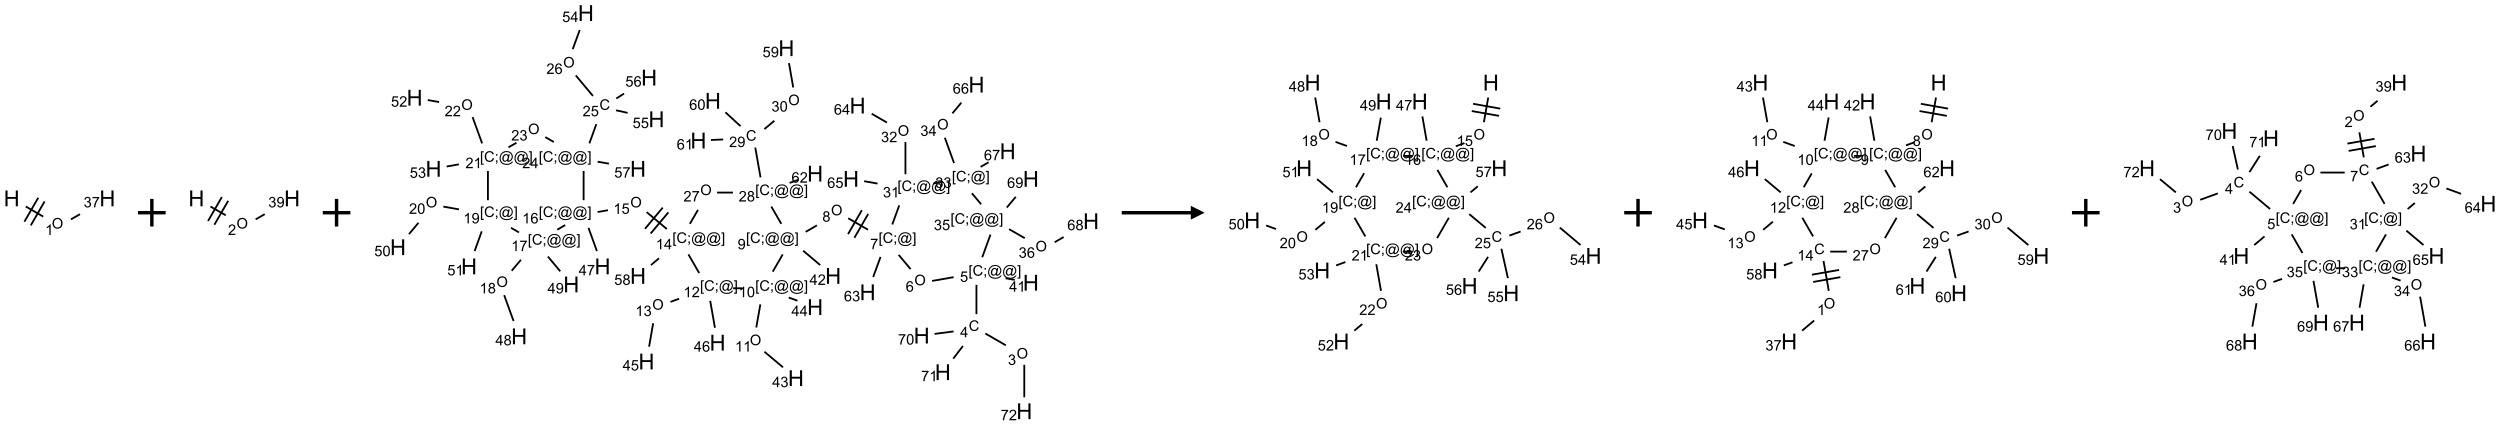 <?xml version="1.0" encoding="UTF-8"?>
<svg xmlns="http://www.w3.org/2000/svg" xmlns:xlink="http://www.w3.org/1999/xlink" width="1810" height="308" viewBox="0 0 1810 308">
<defs>
<g>
<g id="glyph-0-0">
<path d="M 2 0 L 2 -10 L 10 -10 L 10 0 Z M 2.25 -0.25 L 9.75 -0.25 L 9.75 -9.75 L 2.25 -9.75 Z M 2.25 -0.25 "/>
</g>
<g id="glyph-0-1">
<path d="M 1.281 0 L 1.281 -11.453 L 2.797 -11.453 L 2.797 -6.75 L 8.75 -6.75 L 8.75 -11.453 L 10.266 -11.453 L 10.266 0 L 8.75 0 L 8.75 -5.398 L 2.797 -5.398 L 2.797 0 Z M 1.281 0 "/>
</g>
<g id="glyph-1-0">
<path d="M 1.332 0 L 1.332 -6.668 L 6.668 -6.668 L 6.668 0 Z M 1.5 -0.168 L 6.5 -0.168 L 6.5 -6.5 L 1.5 -6.5 Z M 1.5 -0.168 "/>
</g>
<g id="glyph-1-1">
<path d="M 0.516 -3.719 C 0.516 -4.984 0.855 -5.977 1.535 -6.695 C 2.215 -7.414 3.094 -7.77 4.172 -7.77 C 4.875 -7.77 5.512 -7.602 6.078 -7.266 C 6.645 -6.93 7.074 -6.461 7.371 -5.855 C 7.668 -5.254 7.816 -4.57 7.816 -3.809 C 7.816 -3.035 7.66 -2.34 7.348 -1.73 C 7.035 -1.117 6.594 -0.656 6.02 -0.34 C 5.449 -0.027 4.828 0.129 4.168 0.129 C 3.449 0.129 2.805 -0.043 2.238 -0.391 C 1.672 -0.738 1.246 -1.211 0.953 -1.812 C 0.66 -2.414 0.516 -3.047 0.516 -3.719 Z M 1.559 -3.703 C 1.559 -2.781 1.805 -2.059 2.301 -1.527 C 2.793 -1 3.414 -0.734 4.16 -0.734 C 4.922 -0.734 5.547 -1 6.039 -1.535 C 6.531 -2.07 6.777 -2.828 6.777 -3.812 C 6.777 -4.434 6.672 -4.977 6.461 -5.441 C 6.25 -5.902 5.945 -6.262 5.539 -6.52 C 5.133 -6.773 4.68 -6.902 4.176 -6.902 C 3.461 -6.902 2.848 -6.656 2.332 -6.164 C 1.816 -5.672 1.559 -4.852 1.559 -3.703 Z M 1.559 -3.703 "/>
</g>
<g id="glyph-1-2">
<path d="M 3.973 0 L 3.035 0 L 3.035 -5.973 C 2.809 -5.758 2.516 -5.543 2.148 -5.328 C 1.781 -5.113 1.453 -4.953 1.16 -4.844 L 1.16 -5.75 C 1.684 -5.996 2.145 -6.297 2.535 -6.645 C 2.93 -6.996 3.207 -7.336 3.371 -7.668 L 3.973 -7.668 Z M 3.973 0 "/>
</g>
<g id="glyph-1-3">
<path d="M 0.449 -2.016 L 1.387 -2.141 C 1.492 -1.609 1.676 -1.227 1.934 -0.992 C 2.191 -0.758 2.508 -0.641 2.879 -0.641 C 3.32 -0.641 3.695 -0.793 3.996 -1.098 C 4.301 -1.402 4.453 -1.781 4.453 -2.234 C 4.453 -2.664 4.312 -3.02 4.031 -3.301 C 3.75 -3.578 3.391 -3.719 2.957 -3.719 C 2.781 -3.719 2.562 -3.684 2.297 -3.613 L 2.402 -4.438 C 2.465 -4.43 2.516 -4.426 2.551 -4.426 C 2.949 -4.426 3.312 -4.531 3.629 -4.738 C 3.949 -4.949 4.109 -5.27 4.109 -5.703 C 4.109 -6.047 3.992 -6.332 3.762 -6.559 C 3.527 -6.785 3.227 -6.895 2.859 -6.895 C 2.496 -6.895 2.191 -6.781 1.949 -6.551 C 1.707 -6.324 1.547 -5.98 1.48 -5.52 L 0.543 -5.688 C 0.656 -6.316 0.918 -6.805 1.324 -7.148 C 1.73 -7.492 2.234 -7.668 2.84 -7.668 C 3.254 -7.668 3.641 -7.578 3.988 -7.398 C 4.34 -7.219 4.609 -6.977 4.793 -6.668 C 4.98 -6.359 5.074 -6.031 5.074 -5.684 C 5.074 -5.352 4.984 -5.051 4.809 -4.781 C 4.629 -4.512 4.367 -4.297 4.02 -4.137 C 4.473 -4.031 4.824 -3.816 5.074 -3.488 C 5.324 -3.16 5.449 -2.75 5.449 -2.254 C 5.449 -1.59 5.203 -1.023 4.719 -0.559 C 4.234 -0.098 3.617 0.137 2.875 0.137 C 2.203 0.137 1.648 -0.062 1.207 -0.465 C 0.762 -0.863 0.512 -1.379 0.449 -2.016 Z M 0.449 -2.016 "/>
</g>
<g id="glyph-1-4">
<path d="M 0.504 -6.637 L 0.504 -7.535 L 5.449 -7.535 L 5.449 -6.809 C 4.961 -6.289 4.48 -5.602 4.004 -4.746 C 3.527 -3.887 3.156 -3.004 2.895 -2.098 C 2.707 -1.461 2.59 -0.762 2.535 0 L 1.574 0 C 1.582 -0.602 1.703 -1.328 1.926 -2.176 C 2.152 -3.027 2.477 -3.848 2.898 -4.637 C 3.32 -5.426 3.77 -6.094 4.246 -6.637 Z M 0.504 -6.637 "/>
</g>
<g id="glyph-1-5">
<path d="M 5.371 -0.902 L 5.371 0 L 0.324 0 C 0.316 -0.227 0.352 -0.441 0.434 -0.652 C 0.562 -0.996 0.766 -1.332 1.051 -1.668 C 1.332 -2 1.742 -2.387 2.277 -2.824 C 3.105 -3.504 3.668 -4.043 3.957 -4.441 C 4.25 -4.84 4.395 -5.215 4.395 -5.566 C 4.395 -5.938 4.262 -6.254 3.996 -6.508 C 3.73 -6.762 3.387 -6.891 2.957 -6.891 C 2.508 -6.891 2.145 -6.754 1.875 -6.484 C 1.605 -6.215 1.469 -5.84 1.465 -5.359 L 0.5 -5.457 C 0.566 -6.176 0.812 -6.727 1.246 -7.102 C 1.676 -7.477 2.254 -7.668 2.98 -7.668 C 3.711 -7.668 4.293 -7.465 4.719 -7.059 C 5.145 -6.652 5.359 -6.148 5.359 -5.547 C 5.359 -5.242 5.297 -4.941 5.172 -4.645 C 5.047 -4.352 4.84 -4.039 4.551 -3.715 C 4.262 -3.387 3.777 -2.938 3.105 -2.371 C 2.543 -1.898 2.18 -1.578 2.02 -1.41 C 1.859 -1.242 1.73 -1.07 1.625 -0.902 Z M 5.371 -0.902 "/>
</g>
<g id="glyph-1-6">
<path d="M 0.582 -1.766 L 1.484 -1.848 C 1.562 -1.426 1.707 -1.117 1.922 -0.926 C 2.137 -0.734 2.414 -0.641 2.75 -0.641 C 3.039 -0.641 3.289 -0.707 3.508 -0.84 C 3.727 -0.973 3.902 -1.148 4.043 -1.367 C 4.18 -1.586 4.297 -1.887 4.391 -2.262 C 4.484 -2.637 4.531 -3.016 4.531 -3.406 C 4.531 -3.449 4.531 -3.512 4.527 -3.594 C 4.34 -3.297 4.082 -3.055 3.758 -2.867 C 3.434 -2.68 3.082 -2.59 2.703 -2.59 C 2.07 -2.59 1.535 -2.816 1.098 -3.277 C 0.66 -3.734 0.441 -4.34 0.441 -5.09 C 0.441 -5.863 0.672 -6.484 1.129 -6.957 C 1.586 -7.43 2.156 -7.668 2.844 -7.668 C 3.34 -7.668 3.793 -7.531 4.207 -7.266 C 4.617 -7 4.93 -6.617 5.145 -6.121 C 5.355 -5.629 5.465 -4.91 5.465 -3.973 C 5.465 -2.996 5.359 -2.223 5.145 -1.645 C 4.934 -1.066 4.617 -0.625 4.199 -0.324 C 3.781 -0.02 3.293 0.129 2.73 0.129 C 2.133 0.129 1.645 -0.035 1.266 -0.367 C 0.887 -0.699 0.66 -1.164 0.582 -1.766 Z M 4.422 -5.137 C 4.422 -5.676 4.277 -6.102 3.992 -6.418 C 3.707 -6.734 3.359 -6.891 2.957 -6.891 C 2.543 -6.891 2.18 -6.719 1.871 -6.379 C 1.562 -6.039 1.406 -5.598 1.406 -5.059 C 1.406 -4.57 1.555 -4.176 1.848 -3.871 C 2.141 -3.566 2.5 -3.418 2.934 -3.418 C 3.367 -3.418 3.723 -3.57 4.004 -3.871 C 4.281 -4.176 4.422 -4.598 4.422 -5.137 Z M 4.422 -5.137 "/>
</g>
<g id="glyph-1-7">
<path d="M 6.27 -2.676 L 7.281 -2.422 C 7.07 -1.594 6.688 -0.961 6.137 -0.523 C 5.586 -0.086 4.914 0.129 4.121 0.129 C 3.297 0.129 2.629 -0.039 2.113 -0.371 C 1.598 -0.707 1.203 -1.191 0.934 -1.828 C 0.664 -2.465 0.531 -3.145 0.531 -3.875 C 0.531 -4.672 0.684 -5.363 0.988 -5.957 C 1.293 -6.547 1.723 -6.996 2.285 -7.305 C 2.844 -7.613 3.461 -7.766 4.137 -7.766 C 4.898 -7.766 5.543 -7.57 6.062 -7.184 C 6.582 -6.793 6.945 -6.246 7.152 -5.543 L 6.156 -5.309 C 5.98 -5.863 5.723 -6.266 5.387 -6.52 C 5.051 -6.773 4.625 -6.902 4.113 -6.902 C 3.527 -6.902 3.039 -6.762 2.645 -6.48 C 2.25 -6.199 1.973 -5.82 1.812 -5.348 C 1.652 -4.871 1.574 -4.383 1.574 -3.879 C 1.574 -3.23 1.668 -2.664 1.855 -2.18 C 2.047 -1.695 2.34 -1.332 2.738 -1.094 C 3.137 -0.855 3.57 -0.734 4.035 -0.734 C 4.602 -0.734 5.082 -0.898 5.473 -1.223 C 5.867 -1.551 6.133 -2.035 6.27 -2.676 Z M 6.27 -2.676 "/>
</g>
<g id="glyph-1-8">
<path d="M 3.449 0 L 3.449 -1.828 L 0.137 -1.828 L 0.137 -2.688 L 3.621 -7.637 L 4.387 -7.637 L 4.387 -2.688 L 5.418 -2.688 L 5.418 -1.828 L 4.387 -1.828 L 4.387 0 Z M 3.449 -2.688 L 3.449 -6.129 L 1.059 -2.688 Z M 3.449 -2.688 "/>
</g>
<g id="glyph-1-9">
<path d="M 0.723 2.121 L 0.723 -7.637 L 2.793 -7.637 L 2.793 -6.859 L 1.66 -6.859 L 1.66 1.344 L 2.793 1.344 L 2.793 2.121 Z M 0.723 2.121 "/>
</g>
<g id="glyph-1-10">
<path d="M 0.949 -4.465 L 0.949 -5.531 L 2.016 -5.531 L 2.016 -4.465 Z M 0.949 0 L 0.949 -1.066 L 2.016 -1.066 L 2.016 0 C 2.016 0.391 1.945 0.711 1.809 0.949 C 1.668 1.191 1.449 1.379 1.145 1.512 L 0.887 1.109 C 1.082 1.023 1.23 0.895 1.324 0.727 C 1.418 0.559 1.469 0.316 1.48 0 Z M 0.949 0 "/>
</g>
<g id="glyph-1-11">
<path d="M 6.047 -0.848 C 5.82 -0.59 5.57 -0.379 5.289 -0.223 C 5.008 -0.062 4.73 0.016 4.449 0.016 C 4.141 0.016 3.84 -0.074 3.547 -0.254 C 3.254 -0.434 3.02 -0.715 2.836 -1.09 C 2.652 -1.465 2.562 -1.875 2.562 -2.324 C 2.562 -2.875 2.703 -3.43 2.988 -3.98 C 3.27 -4.535 3.621 -4.953 4.043 -5.23 C 4.461 -5.508 4.871 -5.645 5.266 -5.645 C 5.566 -5.645 5.855 -5.566 6.129 -5.41 C 6.402 -5.25 6.641 -5.012 6.84 -4.688 L 7.016 -5.496 L 7.949 -5.496 L 7.199 -2 C 7.094 -1.516 7.043 -1.246 7.043 -1.191 C 7.043 -1.098 7.078 -1.02 7.148 -0.949 C 7.219 -0.883 7.305 -0.848 7.406 -0.848 C 7.59 -0.848 7.832 -0.953 8.129 -1.168 C 8.527 -1.445 8.84 -1.816 9.07 -2.285 C 9.301 -2.75 9.418 -3.234 9.418 -3.73 C 9.418 -4.309 9.27 -4.852 8.973 -5.355 C 8.676 -5.859 8.23 -6.262 7.645 -6.562 C 7.055 -6.863 6.406 -7.016 5.691 -7.016 C 4.879 -7.016 4.137 -6.824 3.465 -6.445 C 2.793 -6.066 2.273 -5.52 1.902 -4.809 C 1.535 -4.098 1.348 -3.34 1.348 -2.527 C 1.348 -1.676 1.535 -0.941 1.902 -0.328 C 2.273 0.285 2.809 0.742 3.508 1.035 C 4.207 1.328 4.984 1.473 5.832 1.473 C 6.742 1.473 7.504 1.32 8.121 1.016 C 8.734 0.711 9.195 0.34 9.5 -0.098 L 10.441 -0.098 C 10.266 0.266 9.961 0.637 9.531 1.016 C 9.102 1.395 8.59 1.695 7.996 1.914 C 7.402 2.133 6.688 2.246 5.848 2.246 C 5.078 2.246 4.367 2.145 3.715 1.949 C 3.066 1.75 2.512 1.453 2.051 1.055 C 1.594 0.656 1.25 0.199 1.016 -0.316 C 0.723 -0.973 0.578 -1.684 0.578 -2.441 C 0.578 -3.289 0.75 -4.098 1.098 -4.863 C 1.523 -5.805 2.125 -6.527 2.902 -7.027 C 3.684 -7.527 4.629 -7.777 5.738 -7.777 C 6.602 -7.777 7.375 -7.602 8.059 -7.246 C 8.746 -6.895 9.285 -6.371 9.684 -5.672 C 10.02 -5.07 10.188 -4.418 10.188 -3.715 C 10.188 -2.707 9.832 -1.812 9.125 -1.031 C 8.492 -0.328 7.801 0.02 7.051 0.02 C 6.812 0.02 6.617 -0.016 6.473 -0.09 C 6.324 -0.16 6.215 -0.266 6.145 -0.402 C 6.102 -0.488 6.066 -0.637 6.047 -0.848 Z M 3.527 -2.262 C 3.527 -1.785 3.641 -1.414 3.863 -1.152 C 4.09 -0.887 4.348 -0.754 4.641 -0.754 C 4.836 -0.754 5.039 -0.812 5.254 -0.93 C 5.469 -1.047 5.676 -1.219 5.871 -1.449 C 6.066 -1.676 6.23 -1.969 6.355 -2.32 C 6.48 -2.672 6.543 -3.027 6.543 -3.379 C 6.543 -3.852 6.426 -4.219 6.191 -4.48 C 5.957 -4.738 5.672 -4.871 5.332 -4.871 C 5.109 -4.871 4.902 -4.812 4.707 -4.699 C 4.512 -4.586 4.32 -4.406 4.137 -4.156 C 3.953 -3.906 3.805 -3.602 3.691 -3.246 C 3.582 -2.887 3.527 -2.559 3.527 -2.262 Z M 3.527 -2.262 "/>
</g>
<g id="glyph-1-12">
<path d="M 2.27 2.121 L 0.203 2.121 L 0.203 1.344 L 1.332 1.344 L 1.332 -6.859 L 0.203 -6.859 L 0.203 -7.637 L 2.27 -7.637 Z M 2.27 2.121 "/>
</g>
<g id="glyph-1-13">
<path d="M 0.441 -2 L 1.426 -2.082 C 1.5 -1.605 1.668 -1.242 1.934 -1.004 C 2.199 -0.762 2.52 -0.641 2.895 -0.641 C 3.348 -0.641 3.73 -0.812 4.043 -1.152 C 4.355 -1.492 4.512 -1.941 4.512 -2.504 C 4.512 -3.039 4.359 -3.461 4.059 -3.77 C 3.758 -4.078 3.367 -4.234 2.879 -4.234 C 2.578 -4.234 2.305 -4.164 2.062 -4.027 C 1.82 -3.891 1.629 -3.715 1.488 -3.496 L 0.609 -3.609 L 1.348 -7.531 L 5.145 -7.531 L 5.145 -6.637 L 2.098 -6.637 L 1.688 -4.582 C 2.145 -4.902 2.625 -5.062 3.129 -5.062 C 3.797 -5.062 4.359 -4.832 4.816 -4.371 C 5.277 -3.91 5.504 -3.312 5.504 -2.59 C 5.504 -1.898 5.305 -1.301 4.902 -0.797 C 4.41 -0.18 3.742 0.129 2.895 0.129 C 2.199 0.129 1.633 -0.062 1.195 -0.453 C 0.758 -0.844 0.504 -1.359 0.441 -2 Z M 0.441 -2 "/>
</g>
<g id="glyph-1-14">
<path d="M 5.309 -5.766 L 4.375 -5.691 C 4.293 -6.059 4.172 -6.328 4.02 -6.496 C 3.766 -6.762 3.453 -6.895 3.082 -6.895 C 2.785 -6.895 2.523 -6.812 2.297 -6.645 C 2 -6.43 1.77 -6.117 1.598 -5.703 C 1.43 -5.289 1.34 -4.703 1.332 -3.938 C 1.559 -4.281 1.836 -4.535 2.16 -4.703 C 2.488 -4.871 2.828 -4.953 3.188 -4.953 C 3.812 -4.953 4.344 -4.723 4.785 -4.262 C 5.223 -3.801 5.441 -3.207 5.441 -2.48 C 5.441 -2 5.34 -1.555 5.133 -1.145 C 4.926 -0.73 4.641 -0.418 4.281 -0.199 C 3.922 0.02 3.512 0.129 3.051 0.129 C 2.27 0.129 1.633 -0.156 1.141 -0.73 C 0.648 -1.305 0.402 -2.254 0.402 -3.574 C 0.402 -5.051 0.672 -6.121 1.219 -6.793 C 1.695 -7.375 2.336 -7.668 3.141 -7.668 C 3.742 -7.668 4.234 -7.5 4.617 -7.16 C 5 -6.824 5.23 -6.359 5.309 -5.766 Z M 1.48 -2.473 C 1.48 -2.152 1.547 -1.844 1.684 -1.547 C 1.82 -1.25 2.016 -1.027 2.262 -0.871 C 2.508 -0.719 2.766 -0.641 3.035 -0.641 C 3.434 -0.641 3.773 -0.801 4.059 -1.121 C 4.344 -1.441 4.484 -1.875 4.484 -2.422 C 4.484 -2.949 4.344 -3.367 4.062 -3.668 C 3.781 -3.973 3.426 -4.125 3 -4.125 C 2.578 -4.125 2.219 -3.973 1.922 -3.668 C 1.625 -3.363 1.48 -2.969 1.48 -2.473 Z M 1.48 -2.473 "/>
</g>
<g id="glyph-1-15">
<path d="M 1.887 -4.141 C 1.496 -4.281 1.207 -4.484 1.02 -4.75 C 0.832 -5.016 0.738 -5.328 0.738 -5.699 C 0.738 -6.254 0.938 -6.719 1.34 -7.098 C 1.738 -7.477 2.27 -7.668 2.934 -7.668 C 3.598 -7.668 4.137 -7.473 4.543 -7.086 C 4.949 -6.699 5.152 -6.227 5.152 -5.672 C 5.152 -5.316 5.059 -5.008 4.871 -4.746 C 4.688 -4.484 4.406 -4.281 4.027 -4.141 C 4.496 -3.988 4.852 -3.742 5.098 -3.402 C 5.34 -3.062 5.465 -2.656 5.465 -2.184 C 5.465 -1.531 5.234 -0.98 4.77 -0.535 C 4.309 -0.09 3.703 0.129 2.949 0.129 C 2.195 0.129 1.586 -0.094 1.125 -0.539 C 0.664 -0.984 0.434 -1.543 0.434 -2.207 C 0.434 -2.703 0.559 -3.121 0.809 -3.457 C 1.062 -3.793 1.422 -4.02 1.887 -4.141 Z M 1.699 -5.73 C 1.699 -5.367 1.812 -5.074 2.047 -4.844 C 2.281 -4.613 2.582 -4.5 2.953 -4.5 C 3.312 -4.5 3.609 -4.613 3.84 -4.84 C 4.07 -5.066 4.188 -5.348 4.188 -5.676 C 4.188 -6.02 4.07 -6.309 3.832 -6.543 C 3.594 -6.777 3.297 -6.895 2.941 -6.895 C 2.586 -6.895 2.289 -6.781 2.051 -6.551 C 1.816 -6.324 1.699 -6.047 1.699 -5.73 Z M 1.395 -2.203 C 1.395 -1.938 1.461 -1.676 1.586 -1.426 C 1.711 -1.176 1.902 -0.984 2.152 -0.848 C 2.402 -0.711 2.672 -0.641 2.957 -0.641 C 3.406 -0.641 3.777 -0.785 4.066 -1.074 C 4.359 -1.363 4.504 -1.727 4.504 -2.172 C 4.504 -2.625 4.355 -2.996 4.055 -3.293 C 3.754 -3.586 3.379 -3.734 2.926 -3.734 C 2.484 -3.734 2.121 -3.59 1.832 -3.297 C 1.543 -3.004 1.395 -2.641 1.395 -2.203 Z M 1.395 -2.203 "/>
</g>
<g id="glyph-1-16">
<path d="M 0.441 -3.766 C 0.441 -4.668 0.535 -5.395 0.723 -5.945 C 0.906 -6.496 1.184 -6.922 1.551 -7.219 C 1.918 -7.516 2.375 -7.668 2.934 -7.668 C 3.344 -7.668 3.703 -7.586 4.012 -7.418 C 4.32 -7.254 4.574 -7.016 4.777 -6.707 C 4.977 -6.395 5.137 -6.016 5.25 -5.57 C 5.363 -5.125 5.422 -4.523 5.422 -3.766 C 5.422 -2.871 5.328 -2.148 5.145 -1.598 C 4.961 -1.047 4.688 -0.621 4.32 -0.32 C 3.953 -0.02 3.492 0.129 2.934 0.129 C 2.195 0.129 1.617 -0.133 1.199 -0.66 C 0.695 -1.297 0.441 -2.332 0.441 -3.766 Z M 1.406 -3.766 C 1.406 -2.512 1.555 -1.68 1.848 -1.262 C 2.141 -0.848 2.5 -0.641 2.934 -0.641 C 3.363 -0.641 3.727 -0.848 4.02 -1.266 C 4.312 -1.684 4.457 -2.516 4.457 -3.766 C 4.457 -5.023 4.312 -5.859 4.02 -6.27 C 3.727 -6.684 3.359 -6.891 2.922 -6.891 C 2.492 -6.891 2.148 -6.707 1.891 -6.344 C 1.566 -5.879 1.406 -5.02 1.406 -3.766 Z M 1.406 -3.766 "/>
</g>
</g>
</defs>
<path fill="none" stroke-width="0.033" stroke-linecap="butt" stroke-linejoin="miter" stroke="rgb(0%, 0%, 0%)" stroke-opacity="1" stroke-miterlimit="10" d="M 0.255 0.147 L 0.572 0.33 " transform="matrix(40, 0, 0, 40, 8.438, 143.623)"/>
<path fill="none" stroke-width="0.033" stroke-linecap="butt" stroke-linejoin="miter" stroke="rgb(0%, 0%, 0%)" stroke-opacity="1" stroke-miterlimit="10" d="M 0.346 0.489 L 0.596 0.056 " transform="matrix(40, 0, 0, 40, 8.438, 143.623)"/>
<path fill="none" stroke-width="0.033" stroke-linecap="butt" stroke-linejoin="miter" stroke="rgb(0%, 0%, 0%)" stroke-opacity="1" stroke-miterlimit="10" d="M 0.231 0.422 L 0.481 -0.011 " transform="matrix(40, 0, 0, 40, 8.438, 143.623)"/>
<path fill="none" stroke-width="0.033" stroke-linecap="butt" stroke-linejoin="miter" stroke="rgb(0%, 0%, 0%)" stroke-opacity="1" stroke-miterlimit="10" d="M 1.073 0.38 L 1.237 0.286 " transform="matrix(40, 0, 0, 40, 8.438, 143.623)"/>
<g fill="rgb(0%, 0%, 0%)" fill-opacity="1">
<use xlink:href="#glyph-0-1" x="2.664" y="149.352"/>
</g>
<g fill="rgb(0%, 0%, 0%)" fill-opacity="1">
<use xlink:href="#glyph-1-1" x="37.5" y="165.473"/>
</g>
<g fill="rgb(0%, 0%, 0%)" fill-opacity="1">
<use xlink:href="#glyph-1-2" x="32.707" y="170.105"/>
</g>
<g fill="rgb(0%, 0%, 0%)" fill-opacity="1">
<use xlink:href="#glyph-0-1" x="71.945" y="149.352"/>
</g>
<g fill="rgb(0%, 0%, 0%)" fill-opacity="1">
<use xlink:href="#glyph-1-3" x="60.512" y="150.145"/>
<use xlink:href="#glyph-1-4" x="66.444" y="150.145"/>
</g>
<path fill="none" stroke-width="0.062" stroke-linecap="butt" stroke-linejoin="miter" stroke="rgb(0%, 0%, 0%)" stroke-opacity="1" stroke-miterlimit="10" d="M -0 0 L 0.5 0 M 0.25 -0.25 L 0.25 0.25 " transform="matrix(40, 0, 0, 40, 99.941, 154)"/>
<path fill="none" stroke-width="0.033" stroke-linecap="butt" stroke-linejoin="miter" stroke="rgb(0%, 0%, 0%)" stroke-opacity="1" stroke-miterlimit="10" d="M 0.255 0.147 L 0.532 0.307 " transform="matrix(40, 0, 0, 40, 142.168, 143.623)"/>
<path fill="none" stroke-width="0.033" stroke-linecap="butt" stroke-linejoin="miter" stroke="rgb(0%, 0%, 0%)" stroke-opacity="1" stroke-miterlimit="10" d="M 0.326 0.477 L 0.576 0.044 " transform="matrix(40, 0, 0, 40, 142.168, 143.623)"/>
<path fill="none" stroke-width="0.033" stroke-linecap="butt" stroke-linejoin="miter" stroke="rgb(0%, 0%, 0%)" stroke-opacity="1" stroke-miterlimit="10" d="M 0.211 0.41 L 0.461 -0.023 " transform="matrix(40, 0, 0, 40, 142.168, 143.623)"/>
<path fill="none" stroke-width="0.033" stroke-linecap="butt" stroke-linejoin="miter" stroke="rgb(0%, 0%, 0%)" stroke-opacity="1" stroke-miterlimit="10" d="M 1.073 0.38 L 1.237 0.286 " transform="matrix(40, 0, 0, 40, 142.168, 143.623)"/>
<g fill="rgb(0%, 0%, 0%)" fill-opacity="1">
<use xlink:href="#glyph-0-1" x="136.395" y="149.352"/>
</g>
<g fill="rgb(0%, 0%, 0%)" fill-opacity="1">
<use xlink:href="#glyph-1-1" x="171.23" y="165.473"/>
</g>
<g fill="rgb(0%, 0%, 0%)" fill-opacity="1">
<use xlink:href="#glyph-1-5" x="165.043" y="170.105"/>
</g>
<g fill="rgb(0%, 0%, 0%)" fill-opacity="1">
<use xlink:href="#glyph-0-1" x="205.676" y="149.352"/>
</g>
<g fill="rgb(0%, 0%, 0%)" fill-opacity="1">
<use xlink:href="#glyph-1-3" x="194.227" y="150.145"/>
<use xlink:href="#glyph-1-6" x="200.159" y="150.145"/>
</g>
<path fill="none" stroke-width="0.062" stroke-linecap="butt" stroke-linejoin="miter" stroke="rgb(0%, 0%, 0%)" stroke-opacity="1" stroke-miterlimit="10" d="M -0 0 L 0.5 0 M 0.25 -0.25 L 0.25 0.25 " transform="matrix(40, 0, 0, 40, 233.672, 154)"/>
<path fill="none" stroke-width="0.033" stroke-linecap="butt" stroke-linejoin="miter" stroke="rgb(0%, 0%, 0%)" stroke-opacity="1" stroke-miterlimit="10" d="M 11.002 6.014 L 10.632 5.8 " transform="matrix(40, 0, 0, 40, 288.141, 9.465)"/>
<path fill="none" stroke-width="0.033" stroke-linecap="butt" stroke-linejoin="miter" stroke="rgb(0%, 0%, 0%)" stroke-opacity="1" stroke-miterlimit="10" d="M 10.47 5.449 L 10.47 4.919 " transform="matrix(40, 0, 0, 40, 288.141, 9.465)"/>
<path fill="none" stroke-width="0.033" stroke-linecap="butt" stroke-linejoin="miter" stroke="rgb(0%, 0%, 0%)" stroke-opacity="1" stroke-miterlimit="10" d="M 10.999 4.8 L 11.163 4.829 " transform="matrix(40, 0, 0, 40, 288.141, 9.465)"/>
<path fill="none" stroke-width="0.033" stroke-linecap="butt" stroke-linejoin="miter" stroke="rgb(0%, 0%, 0%)" stroke-opacity="1" stroke-miterlimit="10" d="M 10.057 4.78 L 9.668 4.848 " transform="matrix(40, 0, 0, 40, 288.141, 9.465)"/>
<path fill="none" stroke-width="0.033" stroke-linecap="butt" stroke-linejoin="miter" stroke="rgb(0%, 0%, 0%)" stroke-opacity="1" stroke-miterlimit="10" d="M 9.278 4.634 L 9.062 4.376 " transform="matrix(40, 0, 0, 40, 288.141, 9.465)"/>
<path fill="none" stroke-width="0.033" stroke-linecap="butt" stroke-linejoin="miter" stroke="rgb(0%, 0%, 0%)" stroke-opacity="1" stroke-miterlimit="10" d="M 8.508 3.922 L 8.149 3.714 " transform="matrix(40, 0, 0, 40, 288.141, 9.465)"/>
<path fill="none" stroke-width="0.033" stroke-linecap="butt" stroke-linejoin="miter" stroke="rgb(0%, 0%, 0%)" stroke-opacity="1" stroke-miterlimit="10" d="M 8.396 3.568 L 8.146 4.001 " transform="matrix(40, 0, 0, 40, 288.141, 9.465)"/>
<path fill="none" stroke-width="0.033" stroke-linecap="butt" stroke-linejoin="miter" stroke="rgb(0%, 0%, 0%)" stroke-opacity="1" stroke-miterlimit="10" d="M 8.511 3.635 L 8.261 4.068 " transform="matrix(40, 0, 0, 40, 288.141, 9.465)"/>
<path fill="none" stroke-width="0.033" stroke-linecap="butt" stroke-linejoin="miter" stroke="rgb(0%, 0%, 0%)" stroke-opacity="1" stroke-miterlimit="10" d="M 7.582 3.843 L 7.379 3.96 " transform="matrix(40, 0, 0, 40, 288.141, 9.465)"/>
<path fill="none" stroke-width="0.033" stroke-linecap="butt" stroke-linejoin="miter" stroke="rgb(0%, 0%, 0%)" stroke-opacity="1" stroke-miterlimit="10" d="M 7.333 4.301 L 7.642 4.561 " transform="matrix(40, 0, 0, 40, 288.141, 9.465)"/>
<path fill="none" stroke-width="0.033" stroke-linecap="butt" stroke-linejoin="miter" stroke="rgb(0%, 0%, 0%)" stroke-opacity="1" stroke-miterlimit="10" d="M 6.964 4.368 L 6.783 4.681 " transform="matrix(40, 0, 0, 40, 288.141, 9.465)"/>
<path fill="none" stroke-width="0.033" stroke-linecap="butt" stroke-linejoin="miter" stroke="rgb(0%, 0%, 0%)" stroke-opacity="1" stroke-miterlimit="10" d="M 6.559 5.272 L 6.485 5.691 " transform="matrix(40, 0, 0, 40, 288.141, 9.465)"/>
<path fill="none" stroke-width="0.033" stroke-linecap="butt" stroke-linejoin="miter" stroke="rgb(0%, 0%, 0%)" stroke-opacity="1" stroke-miterlimit="10" d="M 6.633 6.13 L 6.969 6.412 " transform="matrix(40, 0, 0, 40, 288.141, 9.465)"/>
<path fill="none" stroke-width="0.033" stroke-linecap="butt" stroke-linejoin="miter" stroke="rgb(0%, 0%, 0%)" stroke-opacity="1" stroke-miterlimit="10" d="M 7.073 5.149 L 7.23 5.206 " transform="matrix(40, 0, 0, 40, 288.141, 9.465)"/>
<path fill="none" stroke-width="0.033" stroke-linecap="butt" stroke-linejoin="miter" stroke="rgb(0%, 0%, 0%)" stroke-opacity="1" stroke-miterlimit="10" d="M 6.233 4.981 L 6.066 4.981 " transform="matrix(40, 0, 0, 40, 288.141, 9.465)"/>
<path fill="none" stroke-width="0.033" stroke-linecap="butt" stroke-linejoin="miter" stroke="rgb(0%, 0%, 0%)" stroke-opacity="1" stroke-miterlimit="10" d="M 5.089 5.17 L 4.932 5.227 " transform="matrix(40, 0, 0, 40, 288.141, 9.465)"/>
<path fill="none" stroke-width="0.033" stroke-linecap="butt" stroke-linejoin="miter" stroke="rgb(0%, 0%, 0%)" stroke-opacity="1" stroke-miterlimit="10" d="M 4.619 5.614 L 4.545 6.038 " transform="matrix(40, 0, 0, 40, 288.141, 9.465)"/>
<path fill="none" stroke-width="0.033" stroke-linecap="butt" stroke-linejoin="miter" stroke="rgb(0%, 0%, 0%)" stroke-opacity="1" stroke-miterlimit="10" d="M 5.651 5.209 L 5.737 5.696 " transform="matrix(40, 0, 0, 40, 288.141, 9.465)"/>
<path fill="none" stroke-width="0.033" stroke-linecap="butt" stroke-linejoin="miter" stroke="rgb(0%, 0%, 0%)" stroke-opacity="1" stroke-miterlimit="10" d="M 5.452 4.706 L 5.257 4.368 " transform="matrix(40, 0, 0, 40, 288.141, 9.465)"/>
<path fill="none" stroke-width="0.033" stroke-linecap="butt" stroke-linejoin="miter" stroke="rgb(0%, 0%, 0%)" stroke-opacity="1" stroke-miterlimit="10" d="M 4.866 3.909 L 4.5 3.602 " transform="matrix(40, 0, 0, 40, 288.141, 9.465)"/>
<path fill="none" stroke-width="0.033" stroke-linecap="butt" stroke-linejoin="miter" stroke="rgb(0%, 0%, 0%)" stroke-opacity="1" stroke-miterlimit="10" d="M 4.792 3.521 L 4.471 3.904 " transform="matrix(40, 0, 0, 40, 288.141, 9.465)"/>
<path fill="none" stroke-width="0.033" stroke-linecap="butt" stroke-linejoin="miter" stroke="rgb(0%, 0%, 0%)" stroke-opacity="1" stroke-miterlimit="10" d="M 4.894 3.607 L 4.573 3.99 " transform="matrix(40, 0, 0, 40, 288.141, 9.465)"/>
<path fill="none" stroke-width="0.033" stroke-linecap="butt" stroke-linejoin="miter" stroke="rgb(0%, 0%, 0%)" stroke-opacity="1" stroke-miterlimit="10" d="M 3.801 3.568 L 3.613 3.601 " transform="matrix(40, 0, 0, 40, 288.141, 9.465)"/>
<path fill="none" stroke-width="0.033" stroke-linecap="butt" stroke-linejoin="miter" stroke="rgb(0%, 0%, 0%)" stroke-opacity="1" stroke-miterlimit="10" d="M 3.448 3.888 L 3.601 4.308 " transform="matrix(40, 0, 0, 40, 288.141, 9.465)"/>
<path fill="none" stroke-width="0.033" stroke-linecap="butt" stroke-linejoin="miter" stroke="rgb(0%, 0%, 0%)" stroke-opacity="1" stroke-miterlimit="10" d="M 3.027 3.837 L 2.883 3.921 " transform="matrix(40, 0, 0, 40, 288.141, 9.465)"/>
<path fill="none" stroke-width="0.033" stroke-linecap="butt" stroke-linejoin="miter" stroke="rgb(0%, 0%, 0%)" stroke-opacity="1" stroke-miterlimit="10" d="M 2.225 4.466 L 2.058 4.664 " transform="matrix(40, 0, 0, 40, 288.141, 9.465)"/>
<path fill="none" stroke-width="0.033" stroke-linecap="butt" stroke-linejoin="miter" stroke="rgb(0%, 0%, 0%)" stroke-opacity="1" stroke-miterlimit="10" d="M 1.922 5.106 L 2.092 5.574 " transform="matrix(40, 0, 0, 40, 288.141, 9.465)"/>
<path fill="none" stroke-width="0.033" stroke-linecap="butt" stroke-linejoin="miter" stroke="rgb(0%, 0%, 0%)" stroke-opacity="1" stroke-miterlimit="10" d="M 2.713 4.407 L 2.937 4.674 " transform="matrix(40, 0, 0, 40, 288.141, 9.465)"/>
<path fill="none" stroke-width="0.033" stroke-linecap="butt" stroke-linejoin="miter" stroke="rgb(0%, 0%, 0%)" stroke-opacity="1" stroke-miterlimit="10" d="M 2.19 3.97 L 2.046 3.887 " transform="matrix(40, 0, 0, 40, 288.141, 9.465)"/>
<path fill="none" stroke-width="0.033" stroke-linecap="butt" stroke-linejoin="miter" stroke="rgb(0%, 0%, 0%)" stroke-opacity="1" stroke-miterlimit="10" d="M 1.104 3.553 L 0.821 3.503 " transform="matrix(40, 0, 0, 40, 288.141, 9.465)"/>
<path fill="none" stroke-width="0.033" stroke-linecap="butt" stroke-linejoin="miter" stroke="rgb(0%, 0%, 0%)" stroke-opacity="1" stroke-miterlimit="10" d="M 0.371 3.796 L 0.199 4.001 " transform="matrix(40, 0, 0, 40, 288.141, 9.465)"/>
<path fill="none" stroke-width="0.033" stroke-linecap="butt" stroke-linejoin="miter" stroke="rgb(0%, 0%, 0%)" stroke-opacity="1" stroke-miterlimit="10" d="M 1.516 3.951 L 1.387 4.308 " transform="matrix(40, 0, 0, 40, 288.141, 9.465)"/>
<path fill="none" stroke-width="0.033" stroke-linecap="butt" stroke-linejoin="miter" stroke="rgb(0%, 0%, 0%)" stroke-opacity="1" stroke-miterlimit="10" d="M 1.628 3.387 L 1.628 2.858 " transform="matrix(40, 0, 0, 40, 288.141, 9.465)"/>
<path fill="none" stroke-width="0.033" stroke-linecap="butt" stroke-linejoin="miter" stroke="rgb(0%, 0%, 0%)" stroke-opacity="1" stroke-miterlimit="10" d="M 1.523 2.359 L 1.35 1.882 " transform="matrix(40, 0, 0, 40, 288.141, 9.465)"/>
<path fill="none" stroke-width="0.033" stroke-linecap="butt" stroke-linejoin="miter" stroke="rgb(0%, 0%, 0%)" stroke-opacity="1" stroke-miterlimit="10" d="M 0.744 1.61 L 0.539 1.574 " transform="matrix(40, 0, 0, 40, 288.141, 9.465)"/>
<path fill="none" stroke-width="0.033" stroke-linecap="butt" stroke-linejoin="miter" stroke="rgb(0%, 0%, 0%)" stroke-opacity="1" stroke-miterlimit="10" d="M 1.101 2.738 L 0.881 2.777 " transform="matrix(40, 0, 0, 40, 288.141, 9.465)"/>
<path fill="none" stroke-width="0.033" stroke-linecap="butt" stroke-linejoin="miter" stroke="rgb(0%, 0%, 0%)" stroke-opacity="1" stroke-miterlimit="10" d="M 1.999 2.431 L 2.144 2.348 " transform="matrix(40, 0, 0, 40, 288.141, 9.465)"/>
<path fill="none" stroke-width="0.033" stroke-linecap="butt" stroke-linejoin="miter" stroke="rgb(0%, 0%, 0%)" stroke-opacity="1" stroke-miterlimit="10" d="M 2.666 2.245 L 2.82 2.334 " transform="matrix(40, 0, 0, 40, 288.141, 9.465)"/>
<path fill="none" stroke-width="0.033" stroke-linecap="butt" stroke-linejoin="miter" stroke="rgb(0%, 0%, 0%)" stroke-opacity="1" stroke-miterlimit="10" d="M 3.36 2.858 L 3.36 3.387 " transform="matrix(40, 0, 0, 40, 288.141, 9.465)"/>
<path fill="none" stroke-width="0.033" stroke-linecap="butt" stroke-linejoin="miter" stroke="rgb(0%, 0%, 0%)" stroke-opacity="1" stroke-miterlimit="10" d="M 3.464 2.359 L 3.59 2.011 " transform="matrix(40, 0, 0, 40, 288.141, 9.465)"/>
<path fill="none" stroke-width="0.033" stroke-linecap="butt" stroke-linejoin="miter" stroke="rgb(0%, 0%, 0%)" stroke-opacity="1" stroke-miterlimit="10" d="M 3.529 1.5 L 3.218 1.129 " transform="matrix(40, 0, 0, 40, 288.141, 9.465)"/>
<path fill="none" stroke-width="0.033" stroke-linecap="butt" stroke-linejoin="miter" stroke="rgb(0%, 0%, 0%)" stroke-opacity="1" stroke-miterlimit="10" d="M 3.163 0.653 L 3.29 0.306 " transform="matrix(40, 0, 0, 40, 288.141, 9.465)"/>
<path fill="none" stroke-width="0.033" stroke-linecap="butt" stroke-linejoin="miter" stroke="rgb(0%, 0%, 0%)" stroke-opacity="1" stroke-miterlimit="10" d="M 3.948 1.76 L 4.156 1.806 " transform="matrix(40, 0, 0, 40, 288.141, 9.465)"/>
<path fill="none" stroke-width="0.033" stroke-linecap="butt" stroke-linejoin="miter" stroke="rgb(0%, 0%, 0%)" stroke-opacity="1" stroke-miterlimit="10" d="M 3.951 1.547 L 4.092 1.457 " transform="matrix(40, 0, 0, 40, 288.141, 9.465)"/>
<path fill="none" stroke-width="0.033" stroke-linecap="butt" stroke-linejoin="miter" stroke="rgb(0%, 0%, 0%)" stroke-opacity="1" stroke-miterlimit="10" d="M 3.613 2.69 L 3.818 2.726 " transform="matrix(40, 0, 0, 40, 288.141, 9.465)"/>
<path fill="none" stroke-width="0.033" stroke-linecap="butt" stroke-linejoin="miter" stroke="rgb(0%, 0%, 0%)" stroke-opacity="1" stroke-miterlimit="10" d="M 4.723 4.439 L 4.579 4.561 " transform="matrix(40, 0, 0, 40, 288.141, 9.465)"/>
<path fill="none" stroke-width="0.033" stroke-linecap="butt" stroke-linejoin="miter" stroke="rgb(0%, 0%, 0%)" stroke-opacity="1" stroke-miterlimit="10" d="M 5.283 3.815 L 5.43 3.562 " transform="matrix(40, 0, 0, 40, 288.141, 9.465)"/>
<path fill="none" stroke-width="0.033" stroke-linecap="butt" stroke-linejoin="miter" stroke="rgb(0%, 0%, 0%)" stroke-opacity="1" stroke-miterlimit="10" d="M 5.776 3.249 L 6.063 3.249 " transform="matrix(40, 0, 0, 40, 288.141, 9.465)"/>
<path fill="none" stroke-width="0.033" stroke-linecap="butt" stroke-linejoin="miter" stroke="rgb(0%, 0%, 0%)" stroke-opacity="1" stroke-miterlimit="10" d="M 6.757 3.502 L 6.938 3.815 " transform="matrix(40, 0, 0, 40, 288.141, 9.465)"/>
<path fill="none" stroke-width="0.033" stroke-linecap="butt" stroke-linejoin="miter" stroke="rgb(0%, 0%, 0%)" stroke-opacity="1" stroke-miterlimit="10" d="M 6.562 2.974 L 6.467 2.434 " transform="matrix(40, 0, 0, 40, 288.141, 9.465)"/>
<path fill="none" stroke-width="0.033" stroke-linecap="butt" stroke-linejoin="miter" stroke="rgb(0%, 0%, 0%)" stroke-opacity="1" stroke-miterlimit="10" d="M 6.632 2.1 L 6.812 1.949 " transform="matrix(40, 0, 0, 40, 288.141, 9.465)"/>
<path fill="none" stroke-width="0.033" stroke-linecap="butt" stroke-linejoin="miter" stroke="rgb(0%, 0%, 0%)" stroke-opacity="1" stroke-miterlimit="10" d="M 7.154 1.347 L 7.077 0.906 " transform="matrix(40, 0, 0, 40, 288.141, 9.465)"/>
<path fill="none" stroke-width="0.033" stroke-linecap="butt" stroke-linejoin="miter" stroke="rgb(0%, 0%, 0%)" stroke-opacity="1" stroke-miterlimit="10" d="M 6.2 2.047 L 5.926 1.796 " transform="matrix(40, 0, 0, 40, 288.141, 9.465)"/>
<path fill="none" stroke-width="0.033" stroke-linecap="butt" stroke-linejoin="miter" stroke="rgb(0%, 0%, 0%)" stroke-opacity="1" stroke-miterlimit="10" d="M 5.886 2.288 L 5.664 2.297 " transform="matrix(40, 0, 0, 40, 288.141, 9.465)"/>
<path fill="none" stroke-width="0.033" stroke-linecap="butt" stroke-linejoin="miter" stroke="rgb(0%, 0%, 0%)" stroke-opacity="1" stroke-miterlimit="10" d="M 7.089 3.074 L 7.246 3.017 " transform="matrix(40, 0, 0, 40, 288.141, 9.465)"/>
<path fill="none" stroke-width="0.033" stroke-linecap="butt" stroke-linejoin="miter" stroke="rgb(0%, 0%, 0%)" stroke-opacity="1" stroke-miterlimit="10" d="M 8.734 4.414 L 8.601 4.777 " transform="matrix(40, 0, 0, 40, 288.141, 9.465)"/>
<path fill="none" stroke-width="0.033" stroke-linecap="butt" stroke-linejoin="miter" stroke="rgb(0%, 0%, 0%)" stroke-opacity="1" stroke-miterlimit="10" d="M 8.947 3.826 L 9.073 3.48 " transform="matrix(40, 0, 0, 40, 288.141, 9.465)"/>
<path fill="none" stroke-width="0.033" stroke-linecap="butt" stroke-linejoin="miter" stroke="rgb(0%, 0%, 0%)" stroke-opacity="1" stroke-miterlimit="10" d="M 9.185 2.917 L 9.185 2.334 " transform="matrix(40, 0, 0, 40, 288.141, 9.465)"/>
<path fill="none" stroke-width="0.033" stroke-linecap="butt" stroke-linejoin="miter" stroke="rgb(0%, 0%, 0%)" stroke-opacity="1" stroke-miterlimit="10" d="M 8.85 1.982 L 8.574 1.822 " transform="matrix(40, 0, 0, 40, 288.141, 9.465)"/>
<path fill="none" stroke-width="0.033" stroke-linecap="butt" stroke-linejoin="miter" stroke="rgb(0%, 0%, 0%)" stroke-opacity="1" stroke-miterlimit="10" d="M 8.68 3.086 L 8.438 3.043 " transform="matrix(40, 0, 0, 40, 288.141, 9.465)"/>
<path fill="none" stroke-width="0.033" stroke-linecap="butt" stroke-linejoin="miter" stroke="rgb(0%, 0%, 0%)" stroke-opacity="1" stroke-miterlimit="10" d="M 9.693 3.085 L 9.857 3.056 " transform="matrix(40, 0, 0, 40, 288.141, 9.465)"/>
<path fill="none" stroke-width="0.033" stroke-linecap="butt" stroke-linejoin="miter" stroke="rgb(0%, 0%, 0%)" stroke-opacity="1" stroke-miterlimit="10" d="M 10.065 2.715 L 9.898 2.256 " transform="matrix(40, 0, 0, 40, 288.141, 9.465)"/>
<path fill="none" stroke-width="0.033" stroke-linecap="butt" stroke-linejoin="miter" stroke="rgb(0%, 0%, 0%)" stroke-opacity="1" stroke-miterlimit="10" d="M 10.035 1.815 L 10.197 1.621 " transform="matrix(40, 0, 0, 40, 288.141, 9.465)"/>
<path fill="none" stroke-width="0.033" stroke-linecap="butt" stroke-linejoin="miter" stroke="rgb(0%, 0%, 0%)" stroke-opacity="1" stroke-miterlimit="10" d="M 10.545 2.784 L 10.69 2.701 " transform="matrix(40, 0, 0, 40, 288.141, 9.465)"/>
<path fill="none" stroke-width="0.033" stroke-linecap="butt" stroke-linejoin="miter" stroke="rgb(0%, 0%, 0%)" stroke-opacity="1" stroke-miterlimit="10" d="M 10.388 3.262 L 10.555 3.461 " transform="matrix(40, 0, 0, 40, 288.141, 9.465)"/>
<path fill="none" stroke-width="0.033" stroke-linecap="butt" stroke-linejoin="miter" stroke="rgb(0%, 0%, 0%)" stroke-opacity="1" stroke-miterlimit="10" d="M 10.724 4.01 L 10.575 4.419 " transform="matrix(40, 0, 0, 40, 288.141, 9.465)"/>
<path fill="none" stroke-width="0.033" stroke-linecap="butt" stroke-linejoin="miter" stroke="rgb(0%, 0%, 0%)" stroke-opacity="1" stroke-miterlimit="10" d="M 11.06 3.911 L 11.344 4.074 " transform="matrix(40, 0, 0, 40, 288.141, 9.465)"/>
<path fill="none" stroke-width="0.033" stroke-linecap="butt" stroke-linejoin="miter" stroke="rgb(0%, 0%, 0%)" stroke-opacity="1" stroke-miterlimit="10" d="M 11.885 4.148 L 12.048 4.054 " transform="matrix(40, 0, 0, 40, 288.141, 9.465)"/>
<path fill="none" stroke-width="0.033" stroke-linecap="butt" stroke-linejoin="miter" stroke="rgb(0%, 0%, 0%)" stroke-opacity="1" stroke-miterlimit="10" d="M 11.019 3.52 L 11.182 3.326 " transform="matrix(40, 0, 0, 40, 288.141, 9.465)"/>
<path fill="none" stroke-width="0.033" stroke-linecap="butt" stroke-linejoin="miter" stroke="rgb(0%, 0%, 0%)" stroke-opacity="1" stroke-miterlimit="10" d="M 10.056 5.762 L 9.713 5.807 " transform="matrix(40, 0, 0, 40, 288.141, 9.465)"/>
<path fill="none" stroke-width="0.033" stroke-linecap="butt" stroke-linejoin="miter" stroke="rgb(0%, 0%, 0%)" stroke-opacity="1" stroke-miterlimit="10" d="M 10.226 6.025 L 10.05 6.255 " transform="matrix(40, 0, 0, 40, 288.141, 9.465)"/>
<path fill="none" stroke-width="0.033" stroke-linecap="butt" stroke-linejoin="miter" stroke="rgb(0%, 0%, 0%)" stroke-opacity="1" stroke-miterlimit="10" d="M 11.336 6.366 L 11.336 6.954 " transform="matrix(40, 0, 0, 40, 288.141, 9.465)"/>
<g fill="rgb(0%, 0%, 0%)" fill-opacity="1">
<use xlink:href="#glyph-1-1" x="736.012" y="259.594"/>
</g>
<g fill="rgb(0%, 0%, 0%)" fill-opacity="1">
<use xlink:href="#glyph-1-3" x="729.742" y="264.223"/>
</g>
<g fill="rgb(0%, 0%, 0%)" fill-opacity="1">
<use xlink:href="#glyph-1-7" x="701.355" y="239.59"/>
</g>
<g fill="rgb(0%, 0%, 0%)" fill-opacity="1">
<use xlink:href="#glyph-1-8" x="695.133" y="244.191"/>
</g>
<g fill="rgb(0%, 0%, 0%)" fill-opacity="1">
<use xlink:href="#glyph-1-9" x="701.16" y="199.598"/>
<use xlink:href="#glyph-1-7" x="704.124" y="199.598"/>
<use xlink:href="#glyph-1-10" x="711.827" y="199.598"/>
<use xlink:href="#glyph-1-11" x="714.79" y="199.598"/>
<use xlink:href="#glyph-1-11" x="725.618" y="199.598"/>
<use xlink:href="#glyph-1-12" x="736.447" y="199.598"/>
</g>
<g fill="rgb(0%, 0%, 0%)" fill-opacity="1">
<use xlink:href="#glyph-1-13" x="695.043" y="204.09"/>
</g>
<g fill="rgb(0%, 0%, 0%)" fill-opacity="1">
<use xlink:href="#glyph-0-1" x="740.566" y="210.418"/>
</g>
<g fill="rgb(0%, 0%, 0%)" fill-opacity="1">
<use xlink:href="#glyph-1-8" x="730.605" y="211.211"/>
<use xlink:href="#glyph-1-2" x="736.538" y="211.211"/>
</g>
<g fill="rgb(0%, 0%, 0%)" fill-opacity="1">
<use xlink:href="#glyph-1-1" x="661.977" y="206.539"/>
</g>
<g fill="rgb(0%, 0%, 0%)" fill-opacity="1">
<use xlink:href="#glyph-1-14" x="655.715" y="211.172"/>
</g>
<g fill="rgb(0%, 0%, 0%)" fill-opacity="1">
<use xlink:href="#glyph-1-9" x="636.055" y="175.898"/>
<use xlink:href="#glyph-1-7" x="639.018" y="175.898"/>
<use xlink:href="#glyph-1-10" x="646.721" y="175.898"/>
<use xlink:href="#glyph-1-11" x="649.685" y="175.898"/>
<use xlink:href="#glyph-1-12" x="660.513" y="175.898"/>
</g>
<g fill="rgb(0%, 0%, 0%)" fill-opacity="1">
<use xlink:href="#glyph-1-4" x="629.996" y="180.398"/>
</g>
<g fill="rgb(0%, 0%, 0%)" fill-opacity="1">
<use xlink:href="#glyph-1-1" x="601.625" y="155.895"/>
</g>
<g fill="rgb(0%, 0%, 0%)" fill-opacity="1">
<use xlink:href="#glyph-1-15" x="595.344" y="160.527"/>
</g>
<g fill="rgb(0%, 0%, 0%)" fill-opacity="1">
<use xlink:href="#glyph-1-9" x="540.062" y="175.898"/>
<use xlink:href="#glyph-1-7" x="543.026" y="175.898"/>
<use xlink:href="#glyph-1-10" x="550.729" y="175.898"/>
<use xlink:href="#glyph-1-11" x="553.693" y="175.898"/>
<use xlink:href="#glyph-1-11" x="564.521" y="175.898"/>
<use xlink:href="#glyph-1-12" x="575.349" y="175.898"/>
</g>
<g fill="rgb(0%, 0%, 0%)" fill-opacity="1">
<use xlink:href="#glyph-1-6" x="533.992" y="180.527"/>
</g>
<g fill="rgb(0%, 0%, 0%)" fill-opacity="1">
<use xlink:href="#glyph-0-1" x="597.43" y="205.488"/>
</g>
<g fill="rgb(0%, 0%, 0%)" fill-opacity="1">
<use xlink:href="#glyph-1-8" x="586.074" y="206.277"/>
<use xlink:href="#glyph-1-5" x="592.007" y="206.277"/>
</g>
<g fill="rgb(0%, 0%, 0%)" fill-opacity="1">
<use xlink:href="#glyph-1-9" x="546.773" y="210.543"/>
<use xlink:href="#glyph-1-7" x="549.737" y="210.543"/>
<use xlink:href="#glyph-1-10" x="557.44" y="210.543"/>
<use xlink:href="#glyph-1-11" x="560.404" y="210.543"/>
<use xlink:href="#glyph-1-11" x="571.232" y="210.543"/>
<use xlink:href="#glyph-1-12" x="582.06" y="210.543"/>
</g>
<g fill="rgb(0%, 0%, 0%)" fill-opacity="1">
<use xlink:href="#glyph-1-2" x="534.809" y="215.168"/>
<use xlink:href="#glyph-1-16" x="540.741" y="215.168"/>
</g>
<g fill="rgb(0%, 0%, 0%)" fill-opacity="1">
<use xlink:href="#glyph-1-1" x="542.859" y="249.93"/>
</g>
<g fill="rgb(0%, 0%, 0%)" fill-opacity="1">
<use xlink:href="#glyph-1-2" x="532.133" y="254.562"/>
<use xlink:href="#glyph-1-2" x="538.065" y="254.562"/>
</g>
<g fill="rgb(0%, 0%, 0%)" fill-opacity="1">
<use xlink:href="#glyph-0-1" x="570.484" y="279.52"/>
</g>
<g fill="rgb(0%, 0%, 0%)" fill-opacity="1">
<use xlink:href="#glyph-1-8" x="559.051" y="280.312"/>
<use xlink:href="#glyph-1-3" x="564.983" y="280.312"/>
</g>
<g fill="rgb(0%, 0%, 0%)" fill-opacity="1">
<use xlink:href="#glyph-0-1" x="584.375" y="228.098"/>
</g>
<g fill="rgb(0%, 0%, 0%)" fill-opacity="1">
<use xlink:href="#glyph-1-8" x="572.973" y="228.859"/>
<use xlink:href="#glyph-1-8" x="578.905" y="228.859"/>
</g>
<g fill="rgb(0%, 0%, 0%)" fill-opacity="1">
<use xlink:href="#glyph-1-9" x="506.773" y="210.543"/>
<use xlink:href="#glyph-1-7" x="509.737" y="210.543"/>
<use xlink:href="#glyph-1-10" x="517.44" y="210.543"/>
<use xlink:href="#glyph-1-11" x="520.404" y="210.543"/>
<use xlink:href="#glyph-1-12" x="531.232" y="210.543"/>
</g>
<g fill="rgb(0%, 0%, 0%)" fill-opacity="1">
<use xlink:href="#glyph-1-2" x="494.859" y="215.168"/>
<use xlink:href="#glyph-1-5" x="500.792" y="215.168"/>
</g>
<g fill="rgb(0%, 0%, 0%)" fill-opacity="1">
<use xlink:href="#glyph-1-1" x="472.219" y="224.219"/>
</g>
<g fill="rgb(0%, 0%, 0%)" fill-opacity="1">
<use xlink:href="#glyph-1-2" x="460.02" y="228.852"/>
<use xlink:href="#glyph-1-3" x="465.952" y="228.852"/>
</g>
<g fill="rgb(0%, 0%, 0%)" fill-opacity="1">
<use xlink:href="#glyph-0-1" x="462.254" y="267.488"/>
</g>
<g fill="rgb(0%, 0%, 0%)" fill-opacity="1">
<use xlink:href="#glyph-1-8" x="450.766" y="268.25"/>
<use xlink:href="#glyph-1-13" x="456.698" y="268.25"/>
</g>
<g fill="rgb(0%, 0%, 0%)" fill-opacity="1">
<use xlink:href="#glyph-0-1" x="513.734" y="253.809"/>
</g>
<g fill="rgb(0%, 0%, 0%)" fill-opacity="1">
<use xlink:href="#glyph-1-8" x="502.305" y="254.602"/>
<use xlink:href="#glyph-1-14" x="508.237" y="254.602"/>
</g>
<g fill="rgb(0%, 0%, 0%)" fill-opacity="1">
<use xlink:href="#glyph-1-9" x="486.773" y="175.898"/>
<use xlink:href="#glyph-1-7" x="489.737" y="175.898"/>
<use xlink:href="#glyph-1-10" x="497.44" y="175.898"/>
<use xlink:href="#glyph-1-11" x="500.404" y="175.898"/>
<use xlink:href="#glyph-1-11" x="511.232" y="175.898"/>
<use xlink:href="#glyph-1-12" x="522.06" y="175.898"/>
</g>
<g fill="rgb(0%, 0%, 0%)" fill-opacity="1">
<use xlink:href="#glyph-1-2" x="474.812" y="180.527"/>
<use xlink:href="#glyph-1-8" x="480.745" y="180.527"/>
</g>
<g fill="rgb(0%, 0%, 0%)" fill-opacity="1">
<use xlink:href="#glyph-1-1" x="456.34" y="150.184"/>
</g>
<g fill="rgb(0%, 0%, 0%)" fill-opacity="1">
<use xlink:href="#glyph-1-2" x="444.082" y="154.816"/>
<use xlink:href="#glyph-1-13" x="450.014" y="154.816"/>
</g>
<g fill="rgb(0%, 0%, 0%)" fill-opacity="1">
<use xlink:href="#glyph-1-9" x="390.031" y="157.133"/>
<use xlink:href="#glyph-1-7" x="392.995" y="157.133"/>
<use xlink:href="#glyph-1-10" x="400.698" y="157.133"/>
<use xlink:href="#glyph-1-11" x="403.661" y="157.133"/>
<use xlink:href="#glyph-1-11" x="414.49" y="157.133"/>
<use xlink:href="#glyph-1-12" x="425.318" y="157.133"/>
</g>
<g fill="rgb(0%, 0%, 0%)" fill-opacity="1">
<use xlink:href="#glyph-1-2" x="378.047" y="161.762"/>
<use xlink:href="#glyph-1-14" x="383.979" y="161.762"/>
</g>
<g fill="rgb(0%, 0%, 0%)" fill-opacity="1">
<use xlink:href="#glyph-0-1" x="430.434" y="198.598"/>
</g>
<g fill="rgb(0%, 0%, 0%)" fill-opacity="1">
<use xlink:href="#glyph-1-8" x="419" y="199.359"/>
<use xlink:href="#glyph-1-4" x="424.932" y="199.359"/>
</g>
<g fill="rgb(0%, 0%, 0%)" fill-opacity="1">
<use xlink:href="#glyph-1-9" x="382.098" y="177.133"/>
<use xlink:href="#glyph-1-7" x="385.061" y="177.133"/>
<use xlink:href="#glyph-1-10" x="392.764" y="177.133"/>
<use xlink:href="#glyph-1-11" x="395.728" y="177.133"/>
<use xlink:href="#glyph-1-11" x="406.556" y="177.133"/>
<use xlink:href="#glyph-1-12" x="417.384" y="177.133"/>
</g>
<g fill="rgb(0%, 0%, 0%)" fill-opacity="1">
<use xlink:href="#glyph-1-2" x="370.109" y="181.762"/>
<use xlink:href="#glyph-1-4" x="376.042" y="181.762"/>
</g>
<g fill="rgb(0%, 0%, 0%)" fill-opacity="1">
<use xlink:href="#glyph-1-1" x="359.418" y="207.773"/>
</g>
<g fill="rgb(0%, 0%, 0%)" fill-opacity="1">
<use xlink:href="#glyph-1-2" x="347.203" y="212.406"/>
<use xlink:href="#glyph-1-15" x="353.135" y="212.406"/>
</g>
<g fill="rgb(0%, 0%, 0%)" fill-opacity="1">
<use xlink:href="#glyph-0-1" x="370.082" y="249.238"/>
</g>
<g fill="rgb(0%, 0%, 0%)" fill-opacity="1">
<use xlink:href="#glyph-1-8" x="358.633" y="250.031"/>
<use xlink:href="#glyph-1-15" x="364.565" y="250.031"/>
</g>
<g fill="rgb(0%, 0%, 0%)" fill-opacity="1">
<use xlink:href="#glyph-0-1" x="407.824" y="211.652"/>
</g>
<g fill="rgb(0%, 0%, 0%)" fill-opacity="1">
<use xlink:href="#glyph-1-8" x="396.375" y="212.445"/>
<use xlink:href="#glyph-1-6" x="402.307" y="212.445"/>
</g>
<g fill="rgb(0%, 0%, 0%)" fill-opacity="1">
<use xlink:href="#glyph-1-9" x="347.457" y="157.133"/>
<use xlink:href="#glyph-1-7" x="350.421" y="157.133"/>
<use xlink:href="#glyph-1-10" x="358.124" y="157.133"/>
<use xlink:href="#glyph-1-11" x="361.087" y="157.133"/>
<use xlink:href="#glyph-1-12" x="371.915" y="157.133"/>
</g>
<g fill="rgb(0%, 0%, 0%)" fill-opacity="1">
<use xlink:href="#glyph-1-2" x="335.453" y="161.762"/>
<use xlink:href="#glyph-1-6" x="341.385" y="161.762"/>
</g>
<g fill="rgb(0%, 0%, 0%)" fill-opacity="1">
<use xlink:href="#glyph-1-1" x="308.273" y="150.184"/>
</g>
<g fill="rgb(0%, 0%, 0%)" fill-opacity="1">
<use xlink:href="#glyph-1-5" x="296.102" y="154.816"/>
<use xlink:href="#glyph-1-16" x="302.034" y="154.816"/>
</g>
<g fill="rgb(0%, 0%, 0%)" fill-opacity="1">
<use xlink:href="#glyph-0-1" x="282.367" y="184.707"/>
</g>
<g fill="rgb(0%, 0%, 0%)" fill-opacity="1">
<use xlink:href="#glyph-1-13" x="270.961" y="185.496"/>
<use xlink:href="#glyph-1-16" x="276.893" y="185.496"/>
</g>
<g fill="rgb(0%, 0%, 0%)" fill-opacity="1">
<use xlink:href="#glyph-0-1" x="333.793" y="198.598"/>
</g>
<g fill="rgb(0%, 0%, 0%)" fill-opacity="1">
<use xlink:href="#glyph-1-13" x="323.832" y="199.391"/>
<use xlink:href="#glyph-1-2" x="329.764" y="199.391"/>
</g>
<g fill="rgb(0%, 0%, 0%)" fill-opacity="1">
<use xlink:href="#glyph-1-9" x="347.457" y="117.133"/>
<use xlink:href="#glyph-1-7" x="350.421" y="117.133"/>
<use xlink:href="#glyph-1-10" x="358.124" y="117.133"/>
<use xlink:href="#glyph-1-11" x="361.087" y="117.133"/>
<use xlink:href="#glyph-1-11" x="371.915" y="117.133"/>
<use xlink:href="#glyph-1-12" x="382.743" y="117.133"/>
</g>
<g fill="rgb(0%, 0%, 0%)" fill-opacity="1">
<use xlink:href="#glyph-1-5" x="336.945" y="121.762"/>
<use xlink:href="#glyph-1-2" x="342.878" y="121.762"/>
</g>
<g fill="rgb(0%, 0%, 0%)" fill-opacity="1">
<use xlink:href="#glyph-1-1" x="333.988" y="79.543"/>
</g>
<g fill="rgb(0%, 0%, 0%)" fill-opacity="1">
<use xlink:href="#glyph-1-5" x="321.867" y="84.176"/>
<use xlink:href="#glyph-1-5" x="327.799" y="84.176"/>
</g>
<g fill="rgb(0%, 0%, 0%)" fill-opacity="1">
<use xlink:href="#glyph-0-1" x="294.398" y="76.477"/>
</g>
<g fill="rgb(0%, 0%, 0%)" fill-opacity="1">
<use xlink:href="#glyph-1-13" x="283.043" y="77.27"/>
<use xlink:href="#glyph-1-5" x="288.975" y="77.27"/>
</g>
<g fill="rgb(0%, 0%, 0%)" fill-opacity="1">
<use xlink:href="#glyph-0-1" x="308.078" y="127.957"/>
</g>
<g fill="rgb(0%, 0%, 0%)" fill-opacity="1">
<use xlink:href="#glyph-1-13" x="296.645" y="128.746"/>
<use xlink:href="#glyph-1-3" x="302.577" y="128.746"/>
</g>
<g fill="rgb(0%, 0%, 0%)" fill-opacity="1">
<use xlink:href="#glyph-1-1" x="382.309" y="97.129"/>
</g>
<g fill="rgb(0%, 0%, 0%)" fill-opacity="1">
<use xlink:href="#glyph-1-5" x="370.109" y="101.762"/>
<use xlink:href="#glyph-1-3" x="376.042" y="101.762"/>
</g>
<g fill="rgb(0%, 0%, 0%)" fill-opacity="1">
<use xlink:href="#glyph-1-9" x="390.031" y="117.133"/>
<use xlink:href="#glyph-1-7" x="392.995" y="117.133"/>
<use xlink:href="#glyph-1-10" x="400.698" y="117.133"/>
<use xlink:href="#glyph-1-11" x="403.661" y="117.133"/>
<use xlink:href="#glyph-1-11" x="414.49" y="117.133"/>
<use xlink:href="#glyph-1-12" x="425.318" y="117.133"/>
</g>
<g fill="rgb(0%, 0%, 0%)" fill-opacity="1">
<use xlink:href="#glyph-1-5" x="378.074" y="121.762"/>
<use xlink:href="#glyph-1-8" x="384.007" y="121.762"/>
</g>
<g fill="rgb(0%, 0%, 0%)" fill-opacity="1">
<use xlink:href="#glyph-1-7" x="433.988" y="79.539"/>
</g>
<g fill="rgb(0%, 0%, 0%)" fill-opacity="1">
<use xlink:href="#glyph-1-5" x="421.75" y="84.176"/>
<use xlink:href="#glyph-1-13" x="427.682" y="84.176"/>
</g>
<g fill="rgb(0%, 0%, 0%)" fill-opacity="1">
<use xlink:href="#glyph-1-1" x="407.742" y="48.902"/>
</g>
<g fill="rgb(0%, 0%, 0%)" fill-opacity="1">
<use xlink:href="#glyph-1-5" x="395.551" y="53.535"/>
<use xlink:href="#glyph-1-14" x="401.483" y="53.535"/>
</g>
<g fill="rgb(0%, 0%, 0%)" fill-opacity="1">
<use xlink:href="#glyph-0-1" x="418.402" y="15.191"/>
</g>
<g fill="rgb(0%, 0%, 0%)" fill-opacity="1">
<use xlink:href="#glyph-1-13" x="407" y="15.953"/>
<use xlink:href="#glyph-1-8" x="412.932" y="15.953"/>
</g>
<g fill="rgb(0%, 0%, 0%)" fill-opacity="1">
<use xlink:href="#glyph-0-1" x="469.488" y="92.078"/>
</g>
<g fill="rgb(0%, 0%, 0%)" fill-opacity="1">
<use xlink:href="#glyph-1-13" x="457.996" y="92.738"/>
<use xlink:href="#glyph-1-13" x="463.928" y="92.738"/>
</g>
<g fill="rgb(0%, 0%, 0%)" fill-opacity="1">
<use xlink:href="#glyph-0-1" x="464.172" y="61.93"/>
</g>
<g fill="rgb(0%, 0%, 0%)" fill-opacity="1">
<use xlink:href="#glyph-1-13" x="452.742" y="62.723"/>
<use xlink:href="#glyph-1-14" x="458.674" y="62.723"/>
</g>
<g fill="rgb(0%, 0%, 0%)" fill-opacity="1">
<use xlink:href="#glyph-0-1" x="456.145" y="127.957"/>
</g>
<g fill="rgb(0%, 0%, 0%)" fill-opacity="1">
<use xlink:href="#glyph-1-13" x="444.711" y="128.617"/>
<use xlink:href="#glyph-1-4" x="450.643" y="128.617"/>
</g>
<g fill="rgb(0%, 0%, 0%)" fill-opacity="1">
<use xlink:href="#glyph-0-1" x="456.145" y="205.488"/>
</g>
<g fill="rgb(0%, 0%, 0%)" fill-opacity="1">
<use xlink:href="#glyph-1-13" x="444.695" y="206.277"/>
<use xlink:href="#glyph-1-15" x="450.628" y="206.277"/>
</g>
<g fill="rgb(0%, 0%, 0%)" fill-opacity="1">
<use xlink:href="#glyph-1-1" x="506.984" y="141.254"/>
</g>
<g fill="rgb(0%, 0%, 0%)" fill-opacity="1">
<use xlink:href="#glyph-1-5" x="494.785" y="145.887"/>
<use xlink:href="#glyph-1-4" x="500.717" y="145.887"/>
</g>
<g fill="rgb(0%, 0%, 0%)" fill-opacity="1">
<use xlink:href="#glyph-1-9" x="546.773" y="141.258"/>
<use xlink:href="#glyph-1-7" x="549.737" y="141.258"/>
<use xlink:href="#glyph-1-10" x="557.44" y="141.258"/>
<use xlink:href="#glyph-1-11" x="560.404" y="141.258"/>
<use xlink:href="#glyph-1-11" x="571.232" y="141.258"/>
<use xlink:href="#glyph-1-12" x="582.06" y="141.258"/>
</g>
<g fill="rgb(0%, 0%, 0%)" fill-opacity="1">
<use xlink:href="#glyph-1-5" x="534.77" y="145.887"/>
<use xlink:href="#glyph-1-15" x="540.702" y="145.887"/>
</g>
<g fill="rgb(0%, 0%, 0%)" fill-opacity="1">
<use xlink:href="#glyph-1-7" x="540.023" y="101.859"/>
</g>
<g fill="rgb(0%, 0%, 0%)" fill-opacity="1">
<use xlink:href="#glyph-1-5" x="527.824" y="106.496"/>
<use xlink:href="#glyph-1-6" x="533.757" y="106.496"/>
</g>
<g fill="rgb(0%, 0%, 0%)" fill-opacity="1">
<use xlink:href="#glyph-1-1" x="570.68" y="76.152"/>
</g>
<g fill="rgb(0%, 0%, 0%)" fill-opacity="1">
<use xlink:href="#glyph-1-3" x="558.508" y="80.785"/>
<use xlink:href="#glyph-1-16" x="564.44" y="80.785"/>
</g>
<g fill="rgb(0%, 0%, 0%)" fill-opacity="1">
<use xlink:href="#glyph-0-1" x="563.539" y="40.637"/>
</g>
<g fill="rgb(0%, 0%, 0%)" fill-opacity="1">
<use xlink:href="#glyph-1-13" x="552.086" y="41.43"/>
<use xlink:href="#glyph-1-6" x="558.018" y="41.43"/>
</g>
<g fill="rgb(0%, 0%, 0%)" fill-opacity="1">
<use xlink:href="#glyph-0-1" x="510.352" y="78.719"/>
</g>
<g fill="rgb(0%, 0%, 0%)" fill-opacity="1">
<use xlink:href="#glyph-1-14" x="498.945" y="79.512"/>
<use xlink:href="#glyph-1-16" x="504.878" y="79.512"/>
</g>
<g fill="rgb(0%, 0%, 0%)" fill-opacity="1">
<use xlink:href="#glyph-0-1" x="499.879" y="107.488"/>
</g>
<g fill="rgb(0%, 0%, 0%)" fill-opacity="1">
<use xlink:href="#glyph-1-14" x="489.922" y="108.277"/>
<use xlink:href="#glyph-1-2" x="495.854" y="108.277"/>
</g>
<g fill="rgb(0%, 0%, 0%)" fill-opacity="1">
<use xlink:href="#glyph-0-1" x="584.375" y="131.453"/>
</g>
<g fill="rgb(0%, 0%, 0%)" fill-opacity="1">
<use xlink:href="#glyph-1-14" x="573.02" y="132.246"/>
<use xlink:href="#glyph-1-5" x="578.952" y="132.246"/>
</g>
<g fill="rgb(0%, 0%, 0%)" fill-opacity="1">
<use xlink:href="#glyph-0-1" x="622.391" y="217.363"/>
</g>
<g fill="rgb(0%, 0%, 0%)" fill-opacity="1">
<use xlink:href="#glyph-1-14" x="610.957" y="218.156"/>
<use xlink:href="#glyph-1-3" x="616.889" y="218.156"/>
</g>
<g fill="rgb(0%, 0%, 0%)" fill-opacity="1">
<use xlink:href="#glyph-1-9" x="649.734" y="138.312"/>
<use xlink:href="#glyph-1-7" x="652.698" y="138.312"/>
<use xlink:href="#glyph-1-10" x="660.401" y="138.312"/>
<use xlink:href="#glyph-1-11" x="663.365" y="138.312"/>
<use xlink:href="#glyph-1-11" x="674.193" y="138.312"/>
<use xlink:href="#glyph-1-12" x="685.021" y="138.312"/>
</g>
<g fill="rgb(0%, 0%, 0%)" fill-opacity="1">
<use xlink:href="#glyph-1-3" x="639.223" y="142.941"/>
<use xlink:href="#glyph-1-2" x="645.155" y="142.941"/>
</g>
<g fill="rgb(0%, 0%, 0%)" fill-opacity="1">
<use xlink:href="#glyph-1-1" x="649.945" y="98.309"/>
</g>
<g fill="rgb(0%, 0%, 0%)" fill-opacity="1">
<use xlink:href="#glyph-1-3" x="637.824" y="102.941"/>
<use xlink:href="#glyph-1-5" x="643.757" y="102.941"/>
</g>
<g fill="rgb(0%, 0%, 0%)" fill-opacity="1">
<use xlink:href="#glyph-0-1" x="615.109" y="82.188"/>
</g>
<g fill="rgb(0%, 0%, 0%)" fill-opacity="1">
<use xlink:href="#glyph-1-14" x="603.707" y="82.98"/>
<use xlink:href="#glyph-1-8" x="609.639" y="82.98"/>
</g>
<g fill="rgb(0%, 0%, 0%)" fill-opacity="1">
<use xlink:href="#glyph-0-1" x="610.359" y="135.242"/>
</g>
<g fill="rgb(0%, 0%, 0%)" fill-opacity="1">
<use xlink:href="#glyph-1-14" x="598.867" y="136.035"/>
<use xlink:href="#glyph-1-13" x="604.799" y="136.035"/>
</g>
<g fill="rgb(0%, 0%, 0%)" fill-opacity="1">
<use xlink:href="#glyph-1-9" x="689.129" y="131.367"/>
<use xlink:href="#glyph-1-7" x="692.092" y="131.367"/>
<use xlink:href="#glyph-1-10" x="699.796" y="131.367"/>
<use xlink:href="#glyph-1-11" x="702.759" y="131.367"/>
<use xlink:href="#glyph-1-12" x="713.587" y="131.367"/>
</g>
<g fill="rgb(0%, 0%, 0%)" fill-opacity="1">
<use xlink:href="#glyph-1-3" x="677.141" y="135.996"/>
<use xlink:href="#glyph-1-3" x="683.073" y="135.996"/>
</g>
<g fill="rgb(0%, 0%, 0%)" fill-opacity="1">
<use xlink:href="#glyph-1-1" x="678.48" y="93.773"/>
</g>
<g fill="rgb(0%, 0%, 0%)" fill-opacity="1">
<use xlink:href="#glyph-1-3" x="666.312" y="98.406"/>
<use xlink:href="#glyph-1-8" x="672.245" y="98.406"/>
</g>
<g fill="rgb(0%, 0%, 0%)" fill-opacity="1">
<use xlink:href="#glyph-0-1" x="701.176" y="67.012"/>
</g>
<g fill="rgb(0%, 0%, 0%)" fill-opacity="1">
<use xlink:href="#glyph-1-14" x="689.746" y="67.805"/>
<use xlink:href="#glyph-1-14" x="695.678" y="67.805"/>
</g>
<g fill="rgb(0%, 0%, 0%)" fill-opacity="1">
<use xlink:href="#glyph-0-1" x="723.785" y="115.242"/>
</g>
<g fill="rgb(0%, 0%, 0%)" fill-opacity="1">
<use xlink:href="#glyph-1-14" x="712.352" y="116.035"/>
<use xlink:href="#glyph-1-4" x="718.284" y="116.035"/>
</g>
<g fill="rgb(0%, 0%, 0%)" fill-opacity="1">
<use xlink:href="#glyph-1-9" x="688.133" y="162.008"/>
<use xlink:href="#glyph-1-7" x="691.096" y="162.008"/>
<use xlink:href="#glyph-1-10" x="698.799" y="162.008"/>
<use xlink:href="#glyph-1-11" x="701.763" y="162.008"/>
<use xlink:href="#glyph-1-11" x="712.591" y="162.008"/>
<use xlink:href="#glyph-1-12" x="723.419" y="162.008"/>
</g>
<g fill="rgb(0%, 0%, 0%)" fill-opacity="1">
<use xlink:href="#glyph-1-3" x="676.086" y="166.637"/>
<use xlink:href="#glyph-1-13" x="682.018" y="166.637"/>
</g>
<g fill="rgb(0%, 0%, 0%)" fill-opacity="1">
<use xlink:href="#glyph-1-1" x="749.691" y="182.004"/>
</g>
<g fill="rgb(0%, 0%, 0%)" fill-opacity="1">
<use xlink:href="#glyph-1-3" x="737.496" y="186.637"/>
<use xlink:href="#glyph-1-14" x="743.428" y="186.637"/>
</g>
<g fill="rgb(0%, 0%, 0%)" fill-opacity="1">
<use xlink:href="#glyph-0-1" x="784.137" y="165.883"/>
</g>
<g fill="rgb(0%, 0%, 0%)" fill-opacity="1">
<use xlink:href="#glyph-1-14" x="772.688" y="166.676"/>
<use xlink:href="#glyph-1-15" x="778.62" y="166.676"/>
</g>
<g fill="rgb(0%, 0%, 0%)" fill-opacity="1">
<use xlink:href="#glyph-0-1" x="740.566" y="135.242"/>
</g>
<g fill="rgb(0%, 0%, 0%)" fill-opacity="1">
<use xlink:href="#glyph-1-14" x="729.117" y="136.035"/>
<use xlink:href="#glyph-1-6" x="735.049" y="136.035"/>
</g>
<g fill="rgb(0%, 0%, 0%)" fill-opacity="1">
<use xlink:href="#glyph-0-1" x="661.516" y="248.691"/>
</g>
<g fill="rgb(0%, 0%, 0%)" fill-opacity="1">
<use xlink:href="#glyph-1-4" x="650.105" y="249.484"/>
<use xlink:href="#glyph-1-16" x="656.038" y="249.484"/>
</g>
<g fill="rgb(0%, 0%, 0%)" fill-opacity="1">
<use xlink:href="#glyph-0-1" x="676.824" y="275.207"/>
</g>
<g fill="rgb(0%, 0%, 0%)" fill-opacity="1">
<use xlink:href="#glyph-1-4" x="666.863" y="275.996"/>
<use xlink:href="#glyph-1-2" x="672.796" y="275.996"/>
</g>
<g fill="rgb(0%, 0%, 0%)" fill-opacity="1">
<use xlink:href="#glyph-0-1" x="735.816" y="303.473"/>
</g>
<g fill="rgb(0%, 0%, 0%)" fill-opacity="1">
<use xlink:href="#glyph-1-4" x="724.457" y="304.262"/>
<use xlink:href="#glyph-1-5" x="730.389" y="304.262"/>
</g>
<path fill-rule="nonzero" fill="rgb(0%, 0%, 0%)" fill-opacity="1" d="M 812.133 155.25 L 862.133 155.25 L 862.133 159 L 872.133 154 L 862.133 149 L 862.133 152.75 L 812.133 152.75 "/>
<path fill="none" stroke-width="0.033" stroke-linecap="butt" stroke-linejoin="miter" stroke="rgb(0%, 0%, 0%)" stroke-opacity="1" stroke-miterlimit="10" d="M 4.272 0.27 L 4.193 0.717 " transform="matrix(40, 0, 0, 40, 906.602, 59.809)"/>
<path fill="none" stroke-width="0.033" stroke-linecap="butt" stroke-linejoin="miter" stroke="rgb(0%, 0%, 0%)" stroke-opacity="1" stroke-miterlimit="10" d="M 3.974 0.515 L 4.467 0.602 " transform="matrix(40, 0, 0, 40, 906.602, 59.809)"/>
<path fill="none" stroke-width="0.033" stroke-linecap="butt" stroke-linejoin="miter" stroke="rgb(0%, 0%, 0%)" stroke-opacity="1" stroke-miterlimit="10" d="M 3.998 0.384 L 4.49 0.471 " transform="matrix(40, 0, 0, 40, 906.602, 59.809)"/>
<path fill="none" stroke-width="0.033" stroke-linecap="butt" stroke-linejoin="miter" stroke="rgb(0%, 0%, 0%)" stroke-opacity="1" stroke-miterlimit="10" d="M 3.842 1.095 L 3.685 1.152 " transform="matrix(40, 0, 0, 40, 906.602, 59.809)"/>
<path fill="none" stroke-width="0.033" stroke-linecap="butt" stroke-linejoin="miter" stroke="rgb(0%, 0%, 0%)" stroke-opacity="1" stroke-miterlimit="10" d="M 3.157 1.052 L 3.08 0.612 " transform="matrix(40, 0, 0, 40, 906.602, 59.809)"/>
<path fill="none" stroke-width="0.033" stroke-linecap="butt" stroke-linejoin="miter" stroke="rgb(0%, 0%, 0%)" stroke-opacity="1" stroke-miterlimit="10" d="M 2.9 1.327 L 2.733 1.327 " transform="matrix(40, 0, 0, 40, 906.602, 59.809)"/>
<path fill="none" stroke-width="0.033" stroke-linecap="butt" stroke-linejoin="miter" stroke="rgb(0%, 0%, 0%)" stroke-opacity="1" stroke-miterlimit="10" d="M 1.715 1.148 L 1.508 1.073 " transform="matrix(40, 0, 0, 40, 906.602, 59.809)"/>
<path fill="none" stroke-width="0.033" stroke-linecap="butt" stroke-linejoin="miter" stroke="rgb(0%, 0%, 0%)" stroke-opacity="1" stroke-miterlimit="10" d="M 1.219 0.717 L 1.14 0.27 " transform="matrix(40, 0, 0, 40, 906.602, 59.809)"/>
<path fill="none" stroke-width="0.033" stroke-linecap="butt" stroke-linejoin="miter" stroke="rgb(0%, 0%, 0%)" stroke-opacity="1" stroke-miterlimit="10" d="M 2.254 1.052 L 2.328 0.635 " transform="matrix(40, 0, 0, 40, 906.602, 59.809)"/>
<path fill="none" stroke-width="0.033" stroke-linecap="butt" stroke-linejoin="miter" stroke="rgb(0%, 0%, 0%)" stroke-opacity="1" stroke-miterlimit="10" d="M 2.025 1.64 L 1.878 1.894 " transform="matrix(40, 0, 0, 40, 906.602, 59.809)"/>
<path fill="none" stroke-width="0.033" stroke-linecap="butt" stroke-linejoin="miter" stroke="rgb(0%, 0%, 0%)" stroke-opacity="1" stroke-miterlimit="10" d="M 1.315 2.521 L 1.143 2.665 " transform="matrix(40, 0, 0, 40, 906.602, 59.809)"/>
<path fill="none" stroke-width="0.033" stroke-linecap="butt" stroke-linejoin="miter" stroke="rgb(0%, 0%, 0%)" stroke-opacity="1" stroke-miterlimit="10" d="M 0.43 2.65 L 0.252 2.586 " transform="matrix(40, 0, 0, 40, 906.602, 59.809)"/>
<path fill="none" stroke-width="0.033" stroke-linecap="butt" stroke-linejoin="miter" stroke="rgb(0%, 0%, 0%)" stroke-opacity="1" stroke-miterlimit="10" d="M 1.461 1.987 L 1.174 1.747 " transform="matrix(40, 0, 0, 40, 906.602, 59.809)"/>
<path fill="none" stroke-width="0.033" stroke-linecap="butt" stroke-linejoin="miter" stroke="rgb(0%, 0%, 0%)" stroke-opacity="1" stroke-miterlimit="10" d="M 1.852 2.446 L 2.047 2.784 " transform="matrix(40, 0, 0, 40, 906.602, 59.809)"/>
<path fill="none" stroke-width="0.033" stroke-linecap="butt" stroke-linejoin="miter" stroke="rgb(0%, 0%, 0%)" stroke-opacity="1" stroke-miterlimit="10" d="M 2.246 3.288 L 2.331 3.769 " transform="matrix(40, 0, 0, 40, 906.602, 59.809)"/>
<path fill="none" stroke-width="0.033" stroke-linecap="butt" stroke-linejoin="miter" stroke="rgb(0%, 0%, 0%)" stroke-opacity="1" stroke-miterlimit="10" d="M 1.992 4.369 L 1.848 4.49 " transform="matrix(40, 0, 0, 40, 906.602, 59.809)"/>
<path fill="none" stroke-width="0.033" stroke-linecap="butt" stroke-linejoin="miter" stroke="rgb(0%, 0%, 0%)" stroke-opacity="1" stroke-miterlimit="10" d="M 1.686 3.248 L 1.519 3.309 " transform="matrix(40, 0, 0, 40, 906.602, 59.809)"/>
<path fill="none" stroke-width="0.033" stroke-linecap="butt" stroke-linejoin="miter" stroke="rgb(0%, 0%, 0%)" stroke-opacity="1" stroke-miterlimit="10" d="M 2.725 3.059 L 2.892 3.059 " transform="matrix(40, 0, 0, 40, 906.602, 59.809)"/>
<path fill="none" stroke-width="0.033" stroke-linecap="butt" stroke-linejoin="miter" stroke="rgb(0%, 0%, 0%)" stroke-opacity="1" stroke-miterlimit="10" d="M 3.347 2.815 L 3.559 2.446 " transform="matrix(40, 0, 0, 40, 906.602, 59.809)"/>
<path fill="none" stroke-width="0.033" stroke-linecap="butt" stroke-linejoin="miter" stroke="rgb(0%, 0%, 0%)" stroke-opacity="1" stroke-miterlimit="10" d="M 3.533 1.894 L 3.352 1.58 " transform="matrix(40, 0, 0, 40, 906.602, 59.809)"/>
<path fill="none" stroke-width="0.033" stroke-linecap="butt" stroke-linejoin="miter" stroke="rgb(0%, 0%, 0%)" stroke-opacity="1" stroke-miterlimit="10" d="M 3.928 2.38 L 4.227 2.63 " transform="matrix(40, 0, 0, 40, 906.602, 59.809)"/>
<path fill="none" stroke-width="0.033" stroke-linecap="butt" stroke-linejoin="miter" stroke="rgb(0%, 0%, 0%)" stroke-opacity="1" stroke-miterlimit="10" d="M 4.654 2.769 L 4.858 2.695 " transform="matrix(40, 0, 0, 40, 906.602, 59.809)"/>
<path fill="none" stroke-width="0.033" stroke-linecap="butt" stroke-linejoin="miter" stroke="rgb(0%, 0%, 0%)" stroke-opacity="1" stroke-miterlimit="10" d="M 5.567 2.624 L 5.943 2.94 " transform="matrix(40, 0, 0, 40, 906.602, 59.809)"/>
<path fill="none" stroke-width="0.033" stroke-linecap="butt" stroke-linejoin="miter" stroke="rgb(0%, 0%, 0%)" stroke-opacity="1" stroke-miterlimit="10" d="M 4.51 3.007 L 4.628 3.539 " transform="matrix(40, 0, 0, 40, 906.602, 59.809)"/>
<path fill="none" stroke-width="0.033" stroke-linecap="butt" stroke-linejoin="miter" stroke="rgb(0%, 0%, 0%)" stroke-opacity="1" stroke-miterlimit="10" d="M 4.269 3.154 L 4.1 3.42 " transform="matrix(40, 0, 0, 40, 906.602, 59.809)"/>
<path fill="none" stroke-width="0.033" stroke-linecap="butt" stroke-linejoin="miter" stroke="rgb(0%, 0%, 0%)" stroke-opacity="1" stroke-miterlimit="10" d="M 3.951 1.987 L 4.083 1.876 " transform="matrix(40, 0, 0, 40, 906.602, 59.809)"/>
<g fill="rgb(0%, 0%, 0%)" fill-opacity="1">
<use xlink:href="#glyph-0-1" x="1073.594" y="65.535"/>
</g>
<g fill="rgb(0%, 0%, 0%)" fill-opacity="1">
<use xlink:href="#glyph-1-1" x="1066.84" y="101.051"/>
</g>
<g fill="rgb(0%, 0%, 0%)" fill-opacity="1">
<use xlink:href="#glyph-1-2" x="1054.582" y="105.68"/>
<use xlink:href="#glyph-1-13" x="1060.514" y="105.68"/>
</g>
<g fill="rgb(0%, 0%, 0%)" fill-opacity="1">
<use xlink:href="#glyph-1-9" x="1029.043" y="114.734"/>
<use xlink:href="#glyph-1-7" x="1032.007" y="114.734"/>
<use xlink:href="#glyph-1-10" x="1039.71" y="114.734"/>
<use xlink:href="#glyph-1-11" x="1042.673" y="114.734"/>
<use xlink:href="#glyph-1-11" x="1053.501" y="114.734"/>
<use xlink:href="#glyph-1-12" x="1064.329" y="114.734"/>
</g>
<g fill="rgb(0%, 0%, 0%)" fill-opacity="1">
<use xlink:href="#glyph-1-2" x="1017.059" y="119.363"/>
<use xlink:href="#glyph-1-14" x="1022.991" y="119.363"/>
</g>
<g fill="rgb(0%, 0%, 0%)" fill-opacity="1">
<use xlink:href="#glyph-0-1" x="1022.113" y="79.219"/>
</g>
<g fill="rgb(0%, 0%, 0%)" fill-opacity="1">
<use xlink:href="#glyph-1-8" x="1010.68" y="79.977"/>
<use xlink:href="#glyph-1-4" x="1016.612" y="79.977"/>
</g>
<g fill="rgb(0%, 0%, 0%)" fill-opacity="1">
<use xlink:href="#glyph-1-9" x="989.043" y="114.734"/>
<use xlink:href="#glyph-1-7" x="992.007" y="114.734"/>
<use xlink:href="#glyph-1-10" x="999.71" y="114.734"/>
<use xlink:href="#glyph-1-11" x="1002.673" y="114.734"/>
<use xlink:href="#glyph-1-11" x="1013.501" y="114.734"/>
<use xlink:href="#glyph-1-12" x="1024.329" y="114.734"/>
</g>
<g fill="rgb(0%, 0%, 0%)" fill-opacity="1">
<use xlink:href="#glyph-1-2" x="977.055" y="119.363"/>
<use xlink:href="#glyph-1-4" x="982.987" y="119.363"/>
</g>
<g fill="rgb(0%, 0%, 0%)" fill-opacity="1">
<use xlink:href="#glyph-1-1" x="954.488" y="101.051"/>
</g>
<g fill="rgb(0%, 0%, 0%)" fill-opacity="1">
<use xlink:href="#glyph-1-2" x="942.273" y="105.684"/>
<use xlink:href="#glyph-1-15" x="948.206" y="105.684"/>
</g>
<g fill="rgb(0%, 0%, 0%)" fill-opacity="1">
<use xlink:href="#glyph-0-1" x="944.523" y="65.535"/>
</g>
<g fill="rgb(0%, 0%, 0%)" fill-opacity="1">
<use xlink:href="#glyph-1-8" x="933.074" y="66.328"/>
<use xlink:href="#glyph-1-15" x="939.007" y="66.328"/>
</g>
<g fill="rgb(0%, 0%, 0%)" fill-opacity="1">
<use xlink:href="#glyph-0-1" x="996.004" y="79.219"/>
</g>
<g fill="rgb(0%, 0%, 0%)" fill-opacity="1">
<use xlink:href="#glyph-1-8" x="984.555" y="80.008"/>
<use xlink:href="#glyph-1-6" x="990.487" y="80.008"/>
</g>
<g fill="rgb(0%, 0%, 0%)" fill-opacity="1">
<use xlink:href="#glyph-1-9" x="969.043" y="149.375"/>
<use xlink:href="#glyph-1-7" x="972.007" y="149.375"/>
<use xlink:href="#glyph-1-10" x="979.71" y="149.375"/>
<use xlink:href="#glyph-1-11" x="982.673" y="149.375"/>
<use xlink:href="#glyph-1-12" x="993.501" y="149.375"/>
</g>
<g fill="rgb(0%, 0%, 0%)" fill-opacity="1">
<use xlink:href="#glyph-1-2" x="957.039" y="154.004"/>
<use xlink:href="#glyph-1-6" x="962.971" y="154.004"/>
</g>
<g fill="rgb(0%, 0%, 0%)" fill-opacity="1">
<use xlink:href="#glyph-1-1" x="938.613" y="175.082"/>
</g>
<g fill="rgb(0%, 0%, 0%)" fill-opacity="1">
<use xlink:href="#glyph-1-5" x="926.441" y="179.715"/>
<use xlink:href="#glyph-1-16" x="932.374" y="179.715"/>
</g>
<g fill="rgb(0%, 0%, 0%)" fill-opacity="1">
<use xlink:href="#glyph-0-1" x="900.828" y="165.281"/>
</g>
<g fill="rgb(0%, 0%, 0%)" fill-opacity="1">
<use xlink:href="#glyph-1-13" x="889.422" y="166.074"/>
<use xlink:href="#glyph-1-16" x="895.354" y="166.074"/>
</g>
<g fill="rgb(0%, 0%, 0%)" fill-opacity="1">
<use xlink:href="#glyph-0-1" x="938.418" y="127.539"/>
</g>
<g fill="rgb(0%, 0%, 0%)" fill-opacity="1">
<use xlink:href="#glyph-1-13" x="928.457" y="128.332"/>
<use xlink:href="#glyph-1-2" x="934.389" y="128.332"/>
</g>
<g fill="rgb(0%, 0%, 0%)" fill-opacity="1">
<use xlink:href="#glyph-1-9" x="989.043" y="184.016"/>
<use xlink:href="#glyph-1-7" x="992.007" y="184.016"/>
<use xlink:href="#glyph-1-10" x="999.71" y="184.016"/>
<use xlink:href="#glyph-1-11" x="1002.673" y="184.016"/>
<use xlink:href="#glyph-1-11" x="1013.501" y="184.016"/>
<use xlink:href="#glyph-1-12" x="1024.329" y="184.016"/>
</g>
<g fill="rgb(0%, 0%, 0%)" fill-opacity="1">
<use xlink:href="#glyph-1-5" x="978.531" y="188.645"/>
<use xlink:href="#glyph-1-2" x="984.464" y="188.645"/>
</g>
<g fill="rgb(0%, 0%, 0%)" fill-opacity="1">
<use xlink:href="#glyph-1-1" x="996.199" y="223.406"/>
</g>
<g fill="rgb(0%, 0%, 0%)" fill-opacity="1">
<use xlink:href="#glyph-1-5" x="984.082" y="228.035"/>
<use xlink:href="#glyph-1-5" x="990.014" y="228.035"/>
</g>
<g fill="rgb(0%, 0%, 0%)" fill-opacity="1">
<use xlink:href="#glyph-0-1" x="965.363" y="252.996"/>
</g>
<g fill="rgb(0%, 0%, 0%)" fill-opacity="1">
<use xlink:href="#glyph-1-13" x="954.008" y="253.789"/>
<use xlink:href="#glyph-1-5" x="959.94" y="253.789"/>
</g>
<g fill="rgb(0%, 0%, 0%)" fill-opacity="1">
<use xlink:href="#glyph-0-1" x="951.473" y="201.57"/>
</g>
<g fill="rgb(0%, 0%, 0%)" fill-opacity="1">
<use xlink:href="#glyph-1-13" x="940.035" y="202.363"/>
<use xlink:href="#glyph-1-3" x="945.967" y="202.363"/>
</g>
<g fill="rgb(0%, 0%, 0%)" fill-opacity="1">
<use xlink:href="#glyph-1-1" x="1029.254" y="184.012"/>
</g>
<g fill="rgb(0%, 0%, 0%)" fill-opacity="1">
<use xlink:href="#glyph-1-5" x="1017.055" y="188.645"/>
<use xlink:href="#glyph-1-3" x="1022.987" y="188.645"/>
</g>
<g fill="rgb(0%, 0%, 0%)" fill-opacity="1">
<use xlink:href="#glyph-1-9" x="1022.336" y="149.375"/>
<use xlink:href="#glyph-1-7" x="1025.299" y="149.375"/>
<use xlink:href="#glyph-1-10" x="1033.003" y="149.375"/>
<use xlink:href="#glyph-1-11" x="1035.966" y="149.375"/>
<use xlink:href="#glyph-1-11" x="1046.794" y="149.375"/>
<use xlink:href="#glyph-1-12" x="1057.622" y="149.375"/>
</g>
<g fill="rgb(0%, 0%, 0%)" fill-opacity="1">
<use xlink:href="#glyph-1-5" x="1010.379" y="154.004"/>
<use xlink:href="#glyph-1-8" x="1016.311" y="154.004"/>
</g>
<g fill="rgb(0%, 0%, 0%)" fill-opacity="1">
<use xlink:href="#glyph-1-7" x="1079.879" y="175.078"/>
</g>
<g fill="rgb(0%, 0%, 0%)" fill-opacity="1">
<use xlink:href="#glyph-1-5" x="1067.641" y="179.715"/>
<use xlink:href="#glyph-1-13" x="1073.573" y="179.715"/>
</g>
<g fill="rgb(0%, 0%, 0%)" fill-opacity="1">
<use xlink:href="#glyph-1-1" x="1117.484" y="161.402"/>
</g>
<g fill="rgb(0%, 0%, 0%)" fill-opacity="1">
<use xlink:href="#glyph-1-5" x="1105.289" y="166.035"/>
<use xlink:href="#glyph-1-14" x="1111.221" y="166.035"/>
</g>
<g fill="rgb(0%, 0%, 0%)" fill-opacity="1">
<use xlink:href="#glyph-0-1" x="1147.93" y="190.992"/>
</g>
<g fill="rgb(0%, 0%, 0%)" fill-opacity="1">
<use xlink:href="#glyph-1-13" x="1136.527" y="191.754"/>
<use xlink:href="#glyph-1-8" x="1142.46" y="191.754"/>
</g>
<g fill="rgb(0%, 0%, 0%)" fill-opacity="1">
<use xlink:href="#glyph-0-1" x="1088.359" y="218.016"/>
</g>
<g fill="rgb(0%, 0%, 0%)" fill-opacity="1">
<use xlink:href="#glyph-1-13" x="1076.867" y="218.672"/>
<use xlink:href="#glyph-1-13" x="1082.799" y="218.672"/>
</g>
<g fill="rgb(0%, 0%, 0%)" fill-opacity="1">
<use xlink:href="#glyph-0-1" x="1058.207" y="212.699"/>
</g>
<g fill="rgb(0%, 0%, 0%)" fill-opacity="1">
<use xlink:href="#glyph-1-13" x="1046.777" y="213.488"/>
<use xlink:href="#glyph-1-14" x="1052.71" y="213.488"/>
</g>
<g fill="rgb(0%, 0%, 0%)" fill-opacity="1">
<use xlink:href="#glyph-0-1" x="1079.699" y="127.539"/>
</g>
<g fill="rgb(0%, 0%, 0%)" fill-opacity="1">
<use xlink:href="#glyph-1-13" x="1068.266" y="128.203"/>
<use xlink:href="#glyph-1-4" x="1074.198" y="128.203"/>
</g>
<path fill="none" stroke-width="0.062" stroke-linecap="butt" stroke-linejoin="miter" stroke="rgb(0%, 0%, 0%)" stroke-opacity="1" stroke-miterlimit="10" d="M 0 0 L 0.5 0 M 0.25 -0.25 L 0.25 0.25 " transform="matrix(40, 0, 0, 40, 1175.926, 154)"/>
<path fill="none" stroke-width="0.033" stroke-linecap="butt" stroke-linejoin="miter" stroke="rgb(0%, 0%, 0%)" stroke-opacity="1" stroke-miterlimit="10" d="M 4.272 0.27 L 4.193 0.717 " transform="matrix(40, 0, 0, 40, 1230.785, 59.805)"/>
<path fill="none" stroke-width="0.033" stroke-linecap="butt" stroke-linejoin="miter" stroke="rgb(0%, 0%, 0%)" stroke-opacity="1" stroke-miterlimit="10" d="M 3.974 0.515 L 4.467 0.602 " transform="matrix(40, 0, 0, 40, 1230.785, 59.805)"/>
<path fill="none" stroke-width="0.033" stroke-linecap="butt" stroke-linejoin="miter" stroke="rgb(0%, 0%, 0%)" stroke-opacity="1" stroke-miterlimit="10" d="M 3.998 0.384 L 4.49 0.471 " transform="matrix(40, 0, 0, 40, 1230.785, 59.805)"/>
<path fill="none" stroke-width="0.033" stroke-linecap="butt" stroke-linejoin="miter" stroke="rgb(0%, 0%, 0%)" stroke-opacity="1" stroke-miterlimit="10" d="M 3.886 1.079 L 3.729 1.136 " transform="matrix(40, 0, 0, 40, 1230.785, 59.805)"/>
<path fill="none" stroke-width="0.033" stroke-linecap="butt" stroke-linejoin="miter" stroke="rgb(0%, 0%, 0%)" stroke-opacity="1" stroke-miterlimit="10" d="M 3.157 1.052 L 3.08 0.612 " transform="matrix(40, 0, 0, 40, 1230.785, 59.805)"/>
<path fill="none" stroke-width="0.033" stroke-linecap="butt" stroke-linejoin="miter" stroke="rgb(0%, 0%, 0%)" stroke-opacity="1" stroke-miterlimit="10" d="M 2.952 1.327 L 2.786 1.327 " transform="matrix(40, 0, 0, 40, 1230.785, 59.805)"/>
<path fill="none" stroke-width="0.033" stroke-linecap="butt" stroke-linejoin="miter" stroke="rgb(0%, 0%, 0%)" stroke-opacity="1" stroke-miterlimit="10" d="M 1.715 1.148 L 1.508 1.073 " transform="matrix(40, 0, 0, 40, 1230.785, 59.805)"/>
<path fill="none" stroke-width="0.033" stroke-linecap="butt" stroke-linejoin="miter" stroke="rgb(0%, 0%, 0%)" stroke-opacity="1" stroke-miterlimit="10" d="M 1.219 0.717 L 1.14 0.27 " transform="matrix(40, 0, 0, 40, 1230.785, 59.805)"/>
<path fill="none" stroke-width="0.033" stroke-linecap="butt" stroke-linejoin="miter" stroke="rgb(0%, 0%, 0%)" stroke-opacity="1" stroke-miterlimit="10" d="M 2.254 1.052 L 2.329 0.631 " transform="matrix(40, 0, 0, 40, 1230.785, 59.805)"/>
<path fill="none" stroke-width="0.033" stroke-linecap="butt" stroke-linejoin="miter" stroke="rgb(0%, 0%, 0%)" stroke-opacity="1" stroke-miterlimit="10" d="M 2.023 1.643 L 1.878 1.894 " transform="matrix(40, 0, 0, 40, 1230.785, 59.805)"/>
<path fill="none" stroke-width="0.033" stroke-linecap="butt" stroke-linejoin="miter" stroke="rgb(0%, 0%, 0%)" stroke-opacity="1" stroke-miterlimit="10" d="M 1.319 2.518 L 1.143 2.665 " transform="matrix(40, 0, 0, 40, 1230.785, 59.805)"/>
<path fill="none" stroke-width="0.033" stroke-linecap="butt" stroke-linejoin="miter" stroke="rgb(0%, 0%, 0%)" stroke-opacity="1" stroke-miterlimit="10" d="M 0.449 2.657 L 0.252 2.586 " transform="matrix(40, 0, 0, 40, 1230.785, 59.805)"/>
<path fill="none" stroke-width="0.033" stroke-linecap="butt" stroke-linejoin="miter" stroke="rgb(0%, 0%, 0%)" stroke-opacity="1" stroke-miterlimit="10" d="M 1.461 1.987 L 1.174 1.747 " transform="matrix(40, 0, 0, 40, 1230.785, 59.805)"/>
<path fill="none" stroke-width="0.033" stroke-linecap="butt" stroke-linejoin="miter" stroke="rgb(0%, 0%, 0%)" stroke-opacity="1" stroke-miterlimit="10" d="M 1.852 2.446 L 2.047 2.784 " transform="matrix(40, 0, 0, 40, 1230.785, 59.805)"/>
<path fill="none" stroke-width="0.033" stroke-linecap="butt" stroke-linejoin="miter" stroke="rgb(0%, 0%, 0%)" stroke-opacity="1" stroke-miterlimit="10" d="M 2.236 3.229 L 2.331 3.769 " transform="matrix(40, 0, 0, 40, 1230.785, 59.805)"/>
<path fill="none" stroke-width="0.033" stroke-linecap="butt" stroke-linejoin="miter" stroke="rgb(0%, 0%, 0%)" stroke-opacity="1" stroke-miterlimit="10" d="M 2.049 3.608 L 2.541 3.521 " transform="matrix(40, 0, 0, 40, 1230.785, 59.805)"/>
<path fill="none" stroke-width="0.033" stroke-linecap="butt" stroke-linejoin="miter" stroke="rgb(0%, 0%, 0%)" stroke-opacity="1" stroke-miterlimit="10" d="M 2.026 3.477 L 2.518 3.39 " transform="matrix(40, 0, 0, 40, 1230.785, 59.805)"/>
<path fill="none" stroke-width="0.033" stroke-linecap="butt" stroke-linejoin="miter" stroke="rgb(0%, 0%, 0%)" stroke-opacity="1" stroke-miterlimit="10" d="M 2.067 4.306 L 1.848 4.49 " transform="matrix(40, 0, 0, 40, 1230.785, 59.805)"/>
<path fill="none" stroke-width="0.033" stroke-linecap="butt" stroke-linejoin="miter" stroke="rgb(0%, 0%, 0%)" stroke-opacity="1" stroke-miterlimit="10" d="M 1.674 3.252 L 1.518 3.309 " transform="matrix(40, 0, 0, 40, 1230.785, 59.805)"/>
<path fill="none" stroke-width="0.033" stroke-linecap="butt" stroke-linejoin="miter" stroke="rgb(0%, 0%, 0%)" stroke-opacity="1" stroke-miterlimit="10" d="M 2.358 3.059 L 2.659 3.059 " transform="matrix(40, 0, 0, 40, 1230.785, 59.805)"/>
<path fill="none" stroke-width="0.033" stroke-linecap="butt" stroke-linejoin="miter" stroke="rgb(0%, 0%, 0%)" stroke-opacity="1" stroke-miterlimit="10" d="M 3.347 2.815 L 3.559 2.446 " transform="matrix(40, 0, 0, 40, 1230.785, 59.805)"/>
<path fill="none" stroke-width="0.033" stroke-linecap="butt" stroke-linejoin="miter" stroke="rgb(0%, 0%, 0%)" stroke-opacity="1" stroke-miterlimit="10" d="M 3.533 1.894 L 3.352 1.58 " transform="matrix(40, 0, 0, 40, 1230.785, 59.805)"/>
<path fill="none" stroke-width="0.033" stroke-linecap="butt" stroke-linejoin="miter" stroke="rgb(0%, 0%, 0%)" stroke-opacity="1" stroke-miterlimit="10" d="M 3.928 2.38 L 4.227 2.63 " transform="matrix(40, 0, 0, 40, 1230.785, 59.805)"/>
<path fill="none" stroke-width="0.033" stroke-linecap="butt" stroke-linejoin="miter" stroke="rgb(0%, 0%, 0%)" stroke-opacity="1" stroke-miterlimit="10" d="M 4.654 2.769 L 4.862 2.694 " transform="matrix(40, 0, 0, 40, 1230.785, 59.805)"/>
<path fill="none" stroke-width="0.033" stroke-linecap="butt" stroke-linejoin="miter" stroke="rgb(0%, 0%, 0%)" stroke-opacity="1" stroke-miterlimit="10" d="M 5.567 2.624 L 5.943 2.94 " transform="matrix(40, 0, 0, 40, 1230.785, 59.805)"/>
<path fill="none" stroke-width="0.033" stroke-linecap="butt" stroke-linejoin="miter" stroke="rgb(0%, 0%, 0%)" stroke-opacity="1" stroke-miterlimit="10" d="M 4.51 3.007 L 4.628 3.539 " transform="matrix(40, 0, 0, 40, 1230.785, 59.805)"/>
<path fill="none" stroke-width="0.033" stroke-linecap="butt" stroke-linejoin="miter" stroke="rgb(0%, 0%, 0%)" stroke-opacity="1" stroke-miterlimit="10" d="M 4.269 3.154 L 4.1 3.42 " transform="matrix(40, 0, 0, 40, 1230.785, 59.805)"/>
<path fill="none" stroke-width="0.033" stroke-linecap="butt" stroke-linejoin="miter" stroke="rgb(0%, 0%, 0%)" stroke-opacity="1" stroke-miterlimit="10" d="M 3.951 1.987 L 4.08 1.879 " transform="matrix(40, 0, 0, 40, 1230.785, 59.805)"/>
<g fill="rgb(0%, 0%, 0%)" fill-opacity="1">
<use xlink:href="#glyph-0-1" x="1397.777" y="65.531"/>
</g>
<g fill="rgb(0%, 0%, 0%)" fill-opacity="1">
<use xlink:href="#glyph-1-1" x="1391.023" y="101.047"/>
</g>
<g fill="rgb(0%, 0%, 0%)" fill-opacity="1">
<use xlink:href="#glyph-1-15" x="1384.742" y="105.676"/>
</g>
<g fill="rgb(0%, 0%, 0%)" fill-opacity="1">
<use xlink:href="#glyph-1-9" x="1353.227" y="114.73"/>
<use xlink:href="#glyph-1-7" x="1356.19" y="114.73"/>
<use xlink:href="#glyph-1-10" x="1363.893" y="114.73"/>
<use xlink:href="#glyph-1-11" x="1366.857" y="114.73"/>
<use xlink:href="#glyph-1-11" x="1377.685" y="114.73"/>
<use xlink:href="#glyph-1-12" x="1388.513" y="114.73"/>
</g>
<g fill="rgb(0%, 0%, 0%)" fill-opacity="1">
<use xlink:href="#glyph-1-6" x="1347.152" y="119.359"/>
</g>
<g fill="rgb(0%, 0%, 0%)" fill-opacity="1">
<use xlink:href="#glyph-0-1" x="1346.297" y="79.215"/>
</g>
<g fill="rgb(0%, 0%, 0%)" fill-opacity="1">
<use xlink:href="#glyph-1-8" x="1334.941" y="80.004"/>
<use xlink:href="#glyph-1-5" x="1340.874" y="80.004"/>
</g>
<g fill="rgb(0%, 0%, 0%)" fill-opacity="1">
<use xlink:href="#glyph-1-9" x="1313.227" y="114.73"/>
<use xlink:href="#glyph-1-7" x="1316.19" y="114.73"/>
<use xlink:href="#glyph-1-10" x="1323.893" y="114.73"/>
<use xlink:href="#glyph-1-11" x="1326.857" y="114.73"/>
<use xlink:href="#glyph-1-11" x="1337.685" y="114.73"/>
<use xlink:href="#glyph-1-12" x="1348.513" y="114.73"/>
</g>
<g fill="rgb(0%, 0%, 0%)" fill-opacity="1">
<use xlink:href="#glyph-1-2" x="1301.262" y="119.359"/>
<use xlink:href="#glyph-1-16" x="1307.194" y="119.359"/>
</g>
<g fill="rgb(0%, 0%, 0%)" fill-opacity="1">
<use xlink:href="#glyph-1-1" x="1278.672" y="101.047"/>
</g>
<g fill="rgb(0%, 0%, 0%)" fill-opacity="1">
<use xlink:href="#glyph-1-2" x="1267.945" y="105.68"/>
<use xlink:href="#glyph-1-2" x="1273.878" y="105.68"/>
</g>
<g fill="rgb(0%, 0%, 0%)" fill-opacity="1">
<use xlink:href="#glyph-0-1" x="1268.707" y="65.531"/>
</g>
<g fill="rgb(0%, 0%, 0%)" fill-opacity="1">
<use xlink:href="#glyph-1-8" x="1257.273" y="66.324"/>
<use xlink:href="#glyph-1-3" x="1263.206" y="66.324"/>
</g>
<g fill="rgb(0%, 0%, 0%)" fill-opacity="1">
<use xlink:href="#glyph-0-1" x="1320.188" y="79.215"/>
</g>
<g fill="rgb(0%, 0%, 0%)" fill-opacity="1">
<use xlink:href="#glyph-1-8" x="1308.785" y="79.973"/>
<use xlink:href="#glyph-1-8" x="1314.717" y="79.973"/>
</g>
<g fill="rgb(0%, 0%, 0%)" fill-opacity="1">
<use xlink:href="#glyph-1-9" x="1293.227" y="149.371"/>
<use xlink:href="#glyph-1-7" x="1296.19" y="149.371"/>
<use xlink:href="#glyph-1-10" x="1303.893" y="149.371"/>
<use xlink:href="#glyph-1-11" x="1306.857" y="149.371"/>
<use xlink:href="#glyph-1-12" x="1317.685" y="149.371"/>
</g>
<g fill="rgb(0%, 0%, 0%)" fill-opacity="1">
<use xlink:href="#glyph-1-2" x="1281.316" y="154"/>
<use xlink:href="#glyph-1-5" x="1287.249" y="154"/>
</g>
<g fill="rgb(0%, 0%, 0%)" fill-opacity="1">
<use xlink:href="#glyph-1-1" x="1262.797" y="175.078"/>
</g>
<g fill="rgb(0%, 0%, 0%)" fill-opacity="1">
<use xlink:href="#glyph-1-2" x="1250.594" y="179.711"/>
<use xlink:href="#glyph-1-3" x="1256.526" y="179.711"/>
</g>
<g fill="rgb(0%, 0%, 0%)" fill-opacity="1">
<use xlink:href="#glyph-0-1" x="1225.012" y="165.277"/>
</g>
<g fill="rgb(0%, 0%, 0%)" fill-opacity="1">
<use xlink:href="#glyph-1-8" x="1213.523" y="166.039"/>
<use xlink:href="#glyph-1-13" x="1219.456" y="166.039"/>
</g>
<g fill="rgb(0%, 0%, 0%)" fill-opacity="1">
<use xlink:href="#glyph-0-1" x="1262.602" y="127.535"/>
</g>
<g fill="rgb(0%, 0%, 0%)" fill-opacity="1">
<use xlink:href="#glyph-1-8" x="1251.172" y="128.328"/>
<use xlink:href="#glyph-1-14" x="1257.104" y="128.328"/>
</g>
<g fill="rgb(0%, 0%, 0%)" fill-opacity="1">
<use xlink:href="#glyph-1-7" x="1313.422" y="184.004"/>
</g>
<g fill="rgb(0%, 0%, 0%)" fill-opacity="1">
<use xlink:href="#glyph-1-2" x="1301.27" y="188.641"/>
<use xlink:href="#glyph-1-8" x="1307.202" y="188.641"/>
</g>
<g fill="rgb(0%, 0%, 0%)" fill-opacity="1">
<use xlink:href="#glyph-1-1" x="1320.383" y="223.402"/>
</g>
<g fill="rgb(0%, 0%, 0%)" fill-opacity="1">
<use xlink:href="#glyph-1-2" x="1315.59" y="228.031"/>
</g>
<g fill="rgb(0%, 0%, 0%)" fill-opacity="1">
<use xlink:href="#glyph-0-1" x="1289.547" y="252.992"/>
</g>
<g fill="rgb(0%, 0%, 0%)" fill-opacity="1">
<use xlink:href="#glyph-1-3" x="1278.113" y="253.785"/>
<use xlink:href="#glyph-1-4" x="1284.046" y="253.785"/>
</g>
<g fill="rgb(0%, 0%, 0%)" fill-opacity="1">
<use xlink:href="#glyph-0-1" x="1275.656" y="201.566"/>
</g>
<g fill="rgb(0%, 0%, 0%)" fill-opacity="1">
<use xlink:href="#glyph-1-13" x="1264.203" y="202.359"/>
<use xlink:href="#glyph-1-15" x="1270.135" y="202.359"/>
</g>
<g fill="rgb(0%, 0%, 0%)" fill-opacity="1">
<use xlink:href="#glyph-1-1" x="1353.438" y="184.008"/>
</g>
<g fill="rgb(0%, 0%, 0%)" fill-opacity="1">
<use xlink:href="#glyph-1-5" x="1341.238" y="188.641"/>
<use xlink:href="#glyph-1-4" x="1347.171" y="188.641"/>
</g>
<g fill="rgb(0%, 0%, 0%)" fill-opacity="1">
<use xlink:href="#glyph-1-9" x="1346.52" y="149.371"/>
<use xlink:href="#glyph-1-7" x="1349.483" y="149.371"/>
<use xlink:href="#glyph-1-10" x="1357.186" y="149.371"/>
<use xlink:href="#glyph-1-11" x="1360.15" y="149.371"/>
<use xlink:href="#glyph-1-11" x="1370.978" y="149.371"/>
<use xlink:href="#glyph-1-12" x="1381.806" y="149.371"/>
</g>
<g fill="rgb(0%, 0%, 0%)" fill-opacity="1">
<use xlink:href="#glyph-1-5" x="1334.516" y="154"/>
<use xlink:href="#glyph-1-15" x="1340.448" y="154"/>
</g>
<g fill="rgb(0%, 0%, 0%)" fill-opacity="1">
<use xlink:href="#glyph-1-7" x="1404.062" y="175.074"/>
</g>
<g fill="rgb(0%, 0%, 0%)" fill-opacity="1">
<use xlink:href="#glyph-1-5" x="1391.867" y="179.711"/>
<use xlink:href="#glyph-1-6" x="1397.799" y="179.711"/>
</g>
<g fill="rgb(0%, 0%, 0%)" fill-opacity="1">
<use xlink:href="#glyph-1-1" x="1441.668" y="161.398"/>
</g>
<g fill="rgb(0%, 0%, 0%)" fill-opacity="1">
<use xlink:href="#glyph-1-3" x="1429.492" y="166.031"/>
<use xlink:href="#glyph-1-16" x="1435.424" y="166.031"/>
</g>
<g fill="rgb(0%, 0%, 0%)" fill-opacity="1">
<use xlink:href="#glyph-0-1" x="1472.113" y="190.988"/>
</g>
<g fill="rgb(0%, 0%, 0%)" fill-opacity="1">
<use xlink:href="#glyph-1-13" x="1460.664" y="191.781"/>
<use xlink:href="#glyph-1-6" x="1466.596" y="191.781"/>
</g>
<g fill="rgb(0%, 0%, 0%)" fill-opacity="1">
<use xlink:href="#glyph-0-1" x="1412.543" y="218.012"/>
</g>
<g fill="rgb(0%, 0%, 0%)" fill-opacity="1">
<use xlink:href="#glyph-1-14" x="1401.133" y="218.801"/>
<use xlink:href="#glyph-1-16" x="1407.065" y="218.801"/>
</g>
<g fill="rgb(0%, 0%, 0%)" fill-opacity="1">
<use xlink:href="#glyph-0-1" x="1382.391" y="212.695"/>
</g>
<g fill="rgb(0%, 0%, 0%)" fill-opacity="1">
<use xlink:href="#glyph-1-14" x="1372.434" y="213.484"/>
<use xlink:href="#glyph-1-2" x="1378.366" y="213.484"/>
</g>
<g fill="rgb(0%, 0%, 0%)" fill-opacity="1">
<use xlink:href="#glyph-0-1" x="1403.883" y="127.535"/>
</g>
<g fill="rgb(0%, 0%, 0%)" fill-opacity="1">
<use xlink:href="#glyph-1-14" x="1392.527" y="128.328"/>
<use xlink:href="#glyph-1-5" x="1398.46" y="128.328"/>
</g>
<path fill="none" stroke-width="0.062" stroke-linecap="butt" stroke-linejoin="miter" stroke="rgb(0%, 0%, 0%)" stroke-opacity="1" stroke-miterlimit="10" d="M 0 0 L 0.5 0 M 0.25 -0.25 L 0.25 0.25 " transform="matrix(40, 0, 0, 40, 1500.109, 154)"/>
<path fill="none" stroke-width="0.033" stroke-linecap="butt" stroke-linejoin="miter" stroke="rgb(0%, 0%, 0%)" stroke-opacity="1" stroke-miterlimit="10" d="M 3.843 0.9 L 3.923 1.353 " transform="matrix(40, 0, 0, 40, 1554.465, 59.809)"/>
<path fill="none" stroke-width="0.033" stroke-linecap="butt" stroke-linejoin="miter" stroke="rgb(0%, 0%, 0%)" stroke-opacity="1" stroke-miterlimit="10" d="M 3.649 1.236 L 4.141 1.149 " transform="matrix(40, 0, 0, 40, 1554.465, 59.809)"/>
<path fill="none" stroke-width="0.033" stroke-linecap="butt" stroke-linejoin="miter" stroke="rgb(0%, 0%, 0%)" stroke-opacity="1" stroke-miterlimit="10" d="M 3.626 1.104 L 4.118 1.017 " transform="matrix(40, 0, 0, 40, 1554.465, 59.809)"/>
<path fill="none" stroke-width="0.033" stroke-linecap="butt" stroke-linejoin="miter" stroke="rgb(0%, 0%, 0%)" stroke-opacity="1" stroke-miterlimit="10" d="M 4.154 1.561 L 4.372 1.482 " transform="matrix(40, 0, 0, 40, 1554.465, 59.809)"/>
<path fill="none" stroke-width="0.033" stroke-linecap="butt" stroke-linejoin="miter" stroke="rgb(0%, 0%, 0%)" stroke-opacity="1" stroke-miterlimit="10" d="M 3.578 1.628 L 3.138 1.628 " transform="matrix(40, 0, 0, 40, 1554.465, 59.809)"/>
<path fill="none" stroke-width="0.033" stroke-linecap="butt" stroke-linejoin="miter" stroke="rgb(0%, 0%, 0%)" stroke-opacity="1" stroke-miterlimit="10" d="M 2.789 1.944 L 2.644 2.195 " transform="matrix(40, 0, 0, 40, 1554.465, 59.809)"/>
<path fill="none" stroke-width="0.033" stroke-linecap="butt" stroke-linejoin="miter" stroke="rgb(0%, 0%, 0%)" stroke-opacity="1" stroke-miterlimit="10" d="M 2.227 2.288 L 1.853 1.974 " transform="matrix(40, 0, 0, 40, 1554.465, 59.809)"/>
<path fill="none" stroke-width="0.033" stroke-linecap="butt" stroke-linejoin="miter" stroke="rgb(0%, 0%, 0%)" stroke-opacity="1" stroke-miterlimit="10" d="M 1.281 2.005 L 0.962 2.121 " transform="matrix(40, 0, 0, 40, 1554.465, 59.809)"/>
<path fill="none" stroke-width="0.033" stroke-linecap="butt" stroke-linejoin="miter" stroke="rgb(0%, 0%, 0%)" stroke-opacity="1" stroke-miterlimit="10" d="M 0.521 1.987 L 0.234 1.747 " transform="matrix(40, 0, 0, 40, 1554.465, 59.809)"/>
<path fill="none" stroke-width="0.033" stroke-linecap="butt" stroke-linejoin="miter" stroke="rgb(0%, 0%, 0%)" stroke-opacity="1" stroke-miterlimit="10" d="M 1.644 1.573 L 1.55 1.148 " transform="matrix(40, 0, 0, 40, 1554.465, 59.809)"/>
<path fill="none" stroke-width="0.033" stroke-linecap="butt" stroke-linejoin="miter" stroke="rgb(0%, 0%, 0%)" stroke-opacity="1" stroke-miterlimit="10" d="M 1.853 1.62 L 2.042 1.324 " transform="matrix(40, 0, 0, 40, 1554.465, 59.809)"/>
<path fill="none" stroke-width="0.033" stroke-linecap="butt" stroke-linejoin="miter" stroke="rgb(0%, 0%, 0%)" stroke-opacity="1" stroke-miterlimit="10" d="M 2.126 2.784 L 1.94 2.94 " transform="matrix(40, 0, 0, 40, 1554.465, 59.809)"/>
<path fill="none" stroke-width="0.033" stroke-linecap="butt" stroke-linejoin="miter" stroke="rgb(0%, 0%, 0%)" stroke-opacity="1" stroke-miterlimit="10" d="M 2.618 2.747 L 2.813 3.085 " transform="matrix(40, 0, 0, 40, 1554.465, 59.809)"/>
<path fill="none" stroke-width="0.033" stroke-linecap="butt" stroke-linejoin="miter" stroke="rgb(0%, 0%, 0%)" stroke-opacity="1" stroke-miterlimit="10" d="M 2.444 3.552 L 2.287 3.609 " transform="matrix(40, 0, 0, 40, 1554.465, 59.809)"/>
<path fill="none" stroke-width="0.033" stroke-linecap="butt" stroke-linejoin="miter" stroke="rgb(0%, 0%, 0%)" stroke-opacity="1" stroke-miterlimit="10" d="M 1.981 3.993 L 1.906 4.417 " transform="matrix(40, 0, 0, 40, 1554.465, 59.809)"/>
<path fill="none" stroke-width="0.033" stroke-linecap="butt" stroke-linejoin="miter" stroke="rgb(0%, 0%, 0%)" stroke-opacity="1" stroke-miterlimit="10" d="M 3.012 3.588 L 3.098 4.075 " transform="matrix(40, 0, 0, 40, 1554.465, 59.809)"/>
<path fill="none" stroke-width="0.033" stroke-linecap="butt" stroke-linejoin="miter" stroke="rgb(0%, 0%, 0%)" stroke-opacity="1" stroke-miterlimit="10" d="M 3.42 3.36 L 3.587 3.36 " transform="matrix(40, 0, 0, 40, 1554.465, 59.809)"/>
<path fill="none" stroke-width="0.033" stroke-linecap="butt" stroke-linejoin="miter" stroke="rgb(0%, 0%, 0%)" stroke-opacity="1" stroke-miterlimit="10" d="M 4.432 3.527 L 4.589 3.584 " transform="matrix(40, 0, 0, 40, 1554.465, 59.809)"/>
<path fill="none" stroke-width="0.033" stroke-linecap="butt" stroke-linejoin="miter" stroke="rgb(0%, 0%, 0%)" stroke-opacity="1" stroke-miterlimit="10" d="M 4.942 3.874 L 5.038 4.417 " transform="matrix(40, 0, 0, 40, 1554.465, 59.809)"/>
<path fill="none" stroke-width="0.033" stroke-linecap="butt" stroke-linejoin="miter" stroke="rgb(0%, 0%, 0%)" stroke-opacity="1" stroke-miterlimit="10" d="M 3.92 3.651 L 3.846 4.075 " transform="matrix(40, 0, 0, 40, 1554.465, 59.809)"/>
<path fill="none" stroke-width="0.033" stroke-linecap="butt" stroke-linejoin="miter" stroke="rgb(0%, 0%, 0%)" stroke-opacity="1" stroke-miterlimit="10" d="M 4.144 3.061 L 4.325 2.747 " transform="matrix(40, 0, 0, 40, 1554.465, 59.809)"/>
<path fill="none" stroke-width="0.033" stroke-linecap="butt" stroke-linejoin="miter" stroke="rgb(0%, 0%, 0%)" stroke-opacity="1" stroke-miterlimit="10" d="M 4.299 2.195 L 4.067 1.792 " transform="matrix(40, 0, 0, 40, 1554.465, 59.809)"/>
<path fill="none" stroke-width="0.033" stroke-linecap="butt" stroke-linejoin="miter" stroke="rgb(0%, 0%, 0%)" stroke-opacity="1" stroke-miterlimit="10" d="M 4.717 2.288 L 4.847 2.179 " transform="matrix(40, 0, 0, 40, 1554.465, 59.809)"/>
<path fill="none" stroke-width="0.033" stroke-linecap="butt" stroke-linejoin="miter" stroke="rgb(0%, 0%, 0%)" stroke-opacity="1" stroke-miterlimit="10" d="M 5.418 1.916 L 5.683 2.013 " transform="matrix(40, 0, 0, 40, 1554.465, 59.809)"/>
<path fill="none" stroke-width="0.033" stroke-linecap="butt" stroke-linejoin="miter" stroke="rgb(0%, 0%, 0%)" stroke-opacity="1" stroke-miterlimit="10" d="M 4.694 2.68 L 5.004 2.94 " transform="matrix(40, 0, 0, 40, 1554.465, 59.809)"/>
<path fill="none" stroke-width="0.033" stroke-linecap="butt" stroke-linejoin="miter" stroke="rgb(0%, 0%, 0%)" stroke-opacity="1" stroke-miterlimit="10" d="M 4.043 0.437 L 4.172 0.329 " transform="matrix(40, 0, 0, 40, 1554.465, 59.809)"/>
<g fill="rgb(0%, 0%, 0%)" fill-opacity="1">
<use xlink:href="#glyph-1-1" x="1703.637" y="87.367"/>
</g>
<g fill="rgb(0%, 0%, 0%)" fill-opacity="1">
<use xlink:href="#glyph-1-5" x="1697.449" y="92"/>
</g>
<g fill="rgb(0%, 0%, 0%)" fill-opacity="1">
<use xlink:href="#glyph-1-7" x="1707.742" y="126.758"/>
</g>
<g fill="rgb(0%, 0%, 0%)" fill-opacity="1">
<use xlink:href="#glyph-1-4" x="1701.492" y="131.266"/>
</g>
<g fill="rgb(0%, 0%, 0%)" fill-opacity="1">
<use xlink:href="#glyph-0-1" x="1745.152" y="116.961"/>
</g>
<g fill="rgb(0%, 0%, 0%)" fill-opacity="1">
<use xlink:href="#glyph-1-14" x="1733.719" y="117.75"/>
<use xlink:href="#glyph-1-3" x="1739.651" y="117.75"/>
</g>
<g fill="rgb(0%, 0%, 0%)" fill-opacity="1">
<use xlink:href="#glyph-1-1" x="1667.758" y="126.762"/>
</g>
<g fill="rgb(0%, 0%, 0%)" fill-opacity="1">
<use xlink:href="#glyph-1-14" x="1661.496" y="131.395"/>
</g>
<g fill="rgb(0%, 0%, 0%)" fill-opacity="1">
<use xlink:href="#glyph-1-9" x="1647.547" y="161.406"/>
<use xlink:href="#glyph-1-7" x="1650.51" y="161.406"/>
<use xlink:href="#glyph-1-10" x="1658.214" y="161.406"/>
<use xlink:href="#glyph-1-11" x="1661.177" y="161.406"/>
<use xlink:href="#glyph-1-11" x="1672.005" y="161.406"/>
<use xlink:href="#glyph-1-12" x="1682.833" y="161.406"/>
</g>
<g fill="rgb(0%, 0%, 0%)" fill-opacity="1">
<use xlink:href="#glyph-1-13" x="1641.434" y="165.902"/>
</g>
<g fill="rgb(0%, 0%, 0%)" fill-opacity="1">
<use xlink:href="#glyph-1-7" x="1617.102" y="135.688"/>
</g>
<g fill="rgb(0%, 0%, 0%)" fill-opacity="1">
<use xlink:href="#glyph-1-8" x="1610.883" y="140.293"/>
</g>
<g fill="rgb(0%, 0%, 0%)" fill-opacity="1">
<use xlink:href="#glyph-1-1" x="1579.531" y="149.371"/>
</g>
<g fill="rgb(0%, 0%, 0%)" fill-opacity="1">
<use xlink:href="#glyph-1-3" x="1573.262" y="154.004"/>
</g>
<g fill="rgb(0%, 0%, 0%)" fill-opacity="1">
<use xlink:href="#glyph-0-1" x="1548.691" y="127.539"/>
</g>
<g fill="rgb(0%, 0%, 0%)" fill-opacity="1">
<use xlink:href="#glyph-1-4" x="1537.336" y="128.332"/>
<use xlink:href="#glyph-1-5" x="1543.268" y="128.332"/>
</g>
<g fill="rgb(0%, 0%, 0%)" fill-opacity="1">
<use xlink:href="#glyph-0-1" x="1608.266" y="100.52"/>
</g>
<g fill="rgb(0%, 0%, 0%)" fill-opacity="1">
<use xlink:href="#glyph-1-4" x="1596.855" y="101.309"/>
<use xlink:href="#glyph-1-16" x="1602.788" y="101.309"/>
</g>
<g fill="rgb(0%, 0%, 0%)" fill-opacity="1">
<use xlink:href="#glyph-0-1" x="1638.414" y="105.832"/>
</g>
<g fill="rgb(0%, 0%, 0%)" fill-opacity="1">
<use xlink:href="#glyph-1-4" x="1628.453" y="106.625"/>
<use xlink:href="#glyph-1-2" x="1634.385" y="106.625"/>
</g>
<g fill="rgb(0%, 0%, 0%)" fill-opacity="1">
<use xlink:href="#glyph-0-1" x="1616.922" y="190.992"/>
</g>
<g fill="rgb(0%, 0%, 0%)" fill-opacity="1">
<use xlink:href="#glyph-1-8" x="1606.961" y="191.785"/>
<use xlink:href="#glyph-1-2" x="1612.893" y="191.785"/>
</g>
<g fill="rgb(0%, 0%, 0%)" fill-opacity="1">
<use xlink:href="#glyph-1-9" x="1667.547" y="196.047"/>
<use xlink:href="#glyph-1-7" x="1670.51" y="196.047"/>
<use xlink:href="#glyph-1-10" x="1678.214" y="196.047"/>
<use xlink:href="#glyph-1-11" x="1681.177" y="196.047"/>
<use xlink:href="#glyph-1-12" x="1692.005" y="196.047"/>
</g>
<g fill="rgb(0%, 0%, 0%)" fill-opacity="1">
<use xlink:href="#glyph-1-3" x="1655.504" y="200.676"/>
<use xlink:href="#glyph-1-13" x="1661.436" y="200.676"/>
</g>
<g fill="rgb(0%, 0%, 0%)" fill-opacity="1">
<use xlink:href="#glyph-1-1" x="1632.996" y="209.723"/>
</g>
<g fill="rgb(0%, 0%, 0%)" fill-opacity="1">
<use xlink:href="#glyph-1-3" x="1620.801" y="214.355"/>
<use xlink:href="#glyph-1-14" x="1626.733" y="214.355"/>
</g>
<g fill="rgb(0%, 0%, 0%)" fill-opacity="1">
<use xlink:href="#glyph-0-1" x="1623.031" y="252.996"/>
</g>
<g fill="rgb(0%, 0%, 0%)" fill-opacity="1">
<use xlink:href="#glyph-1-14" x="1611.582" y="253.789"/>
<use xlink:href="#glyph-1-15" x="1617.514" y="253.789"/>
</g>
<g fill="rgb(0%, 0%, 0%)" fill-opacity="1">
<use xlink:href="#glyph-0-1" x="1674.508" y="239.312"/>
</g>
<g fill="rgb(0%, 0%, 0%)" fill-opacity="1">
<use xlink:href="#glyph-1-14" x="1663.059" y="240.105"/>
<use xlink:href="#glyph-1-6" x="1668.991" y="240.105"/>
</g>
<g fill="rgb(0%, 0%, 0%)" fill-opacity="1">
<use xlink:href="#glyph-1-9" x="1707.547" y="196.047"/>
<use xlink:href="#glyph-1-7" x="1710.51" y="196.047"/>
<use xlink:href="#glyph-1-10" x="1718.214" y="196.047"/>
<use xlink:href="#glyph-1-11" x="1721.177" y="196.047"/>
<use xlink:href="#glyph-1-11" x="1732.005" y="196.047"/>
<use xlink:href="#glyph-1-12" x="1742.833" y="196.047"/>
</g>
<g fill="rgb(0%, 0%, 0%)" fill-opacity="1">
<use xlink:href="#glyph-1-3" x="1695.559" y="200.676"/>
<use xlink:href="#glyph-1-3" x="1701.491" y="200.676"/>
</g>
<g fill="rgb(0%, 0%, 0%)" fill-opacity="1">
<use xlink:href="#glyph-1-1" x="1745.348" y="209.723"/>
</g>
<g fill="rgb(0%, 0%, 0%)" fill-opacity="1">
<use xlink:href="#glyph-1-3" x="1733.18" y="214.355"/>
<use xlink:href="#glyph-1-8" x="1739.112" y="214.355"/>
</g>
<g fill="rgb(0%, 0%, 0%)" fill-opacity="1">
<use xlink:href="#glyph-0-1" x="1752.098" y="252.996"/>
</g>
<g fill="rgb(0%, 0%, 0%)" fill-opacity="1">
<use xlink:href="#glyph-1-14" x="1740.668" y="253.789"/>
<use xlink:href="#glyph-1-14" x="1746.6" y="253.789"/>
</g>
<g fill="rgb(0%, 0%, 0%)" fill-opacity="1">
<use xlink:href="#glyph-0-1" x="1700.617" y="239.312"/>
</g>
<g fill="rgb(0%, 0%, 0%)" fill-opacity="1">
<use xlink:href="#glyph-1-14" x="1689.184" y="240.105"/>
<use xlink:href="#glyph-1-4" x="1695.116" y="240.105"/>
</g>
<g fill="rgb(0%, 0%, 0%)" fill-opacity="1">
<use xlink:href="#glyph-1-9" x="1711.668" y="161.406"/>
<use xlink:href="#glyph-1-7" x="1714.632" y="161.406"/>
<use xlink:href="#glyph-1-10" x="1722.335" y="161.406"/>
<use xlink:href="#glyph-1-11" x="1725.298" y="161.406"/>
<use xlink:href="#glyph-1-12" x="1736.126" y="161.406"/>
</g>
<g fill="rgb(0%, 0%, 0%)" fill-opacity="1">
<use xlink:href="#glyph-1-3" x="1701.152" y="166.035"/>
<use xlink:href="#glyph-1-2" x="1707.085" y="166.035"/>
</g>
<g fill="rgb(0%, 0%, 0%)" fill-opacity="1">
<use xlink:href="#glyph-1-1" x="1758.402" y="135.691"/>
</g>
<g fill="rgb(0%, 0%, 0%)" fill-opacity="1">
<use xlink:href="#glyph-1-3" x="1746.281" y="140.324"/>
<use xlink:href="#glyph-1-5" x="1752.214" y="140.324"/>
</g>
<g fill="rgb(0%, 0%, 0%)" fill-opacity="1">
<use xlink:href="#glyph-0-1" x="1795.793" y="153.25"/>
</g>
<g fill="rgb(0%, 0%, 0%)" fill-opacity="1">
<use xlink:href="#glyph-1-14" x="1784.391" y="154.043"/>
<use xlink:href="#glyph-1-8" x="1790.323" y="154.043"/>
</g>
<g fill="rgb(0%, 0%, 0%)" fill-opacity="1">
<use xlink:href="#glyph-0-1" x="1758.207" y="190.992"/>
</g>
<g fill="rgb(0%, 0%, 0%)" fill-opacity="1">
<use xlink:href="#glyph-1-14" x="1746.715" y="191.785"/>
<use xlink:href="#glyph-1-13" x="1752.647" y="191.785"/>
</g>
<g fill="rgb(0%, 0%, 0%)" fill-opacity="1">
<use xlink:href="#glyph-0-1" x="1731.258" y="65.535"/>
</g>
<g fill="rgb(0%, 0%, 0%)" fill-opacity="1">
<use xlink:href="#glyph-1-3" x="1719.809" y="66.328"/>
<use xlink:href="#glyph-1-6" x="1725.741" y="66.328"/>
</g>
</svg>
